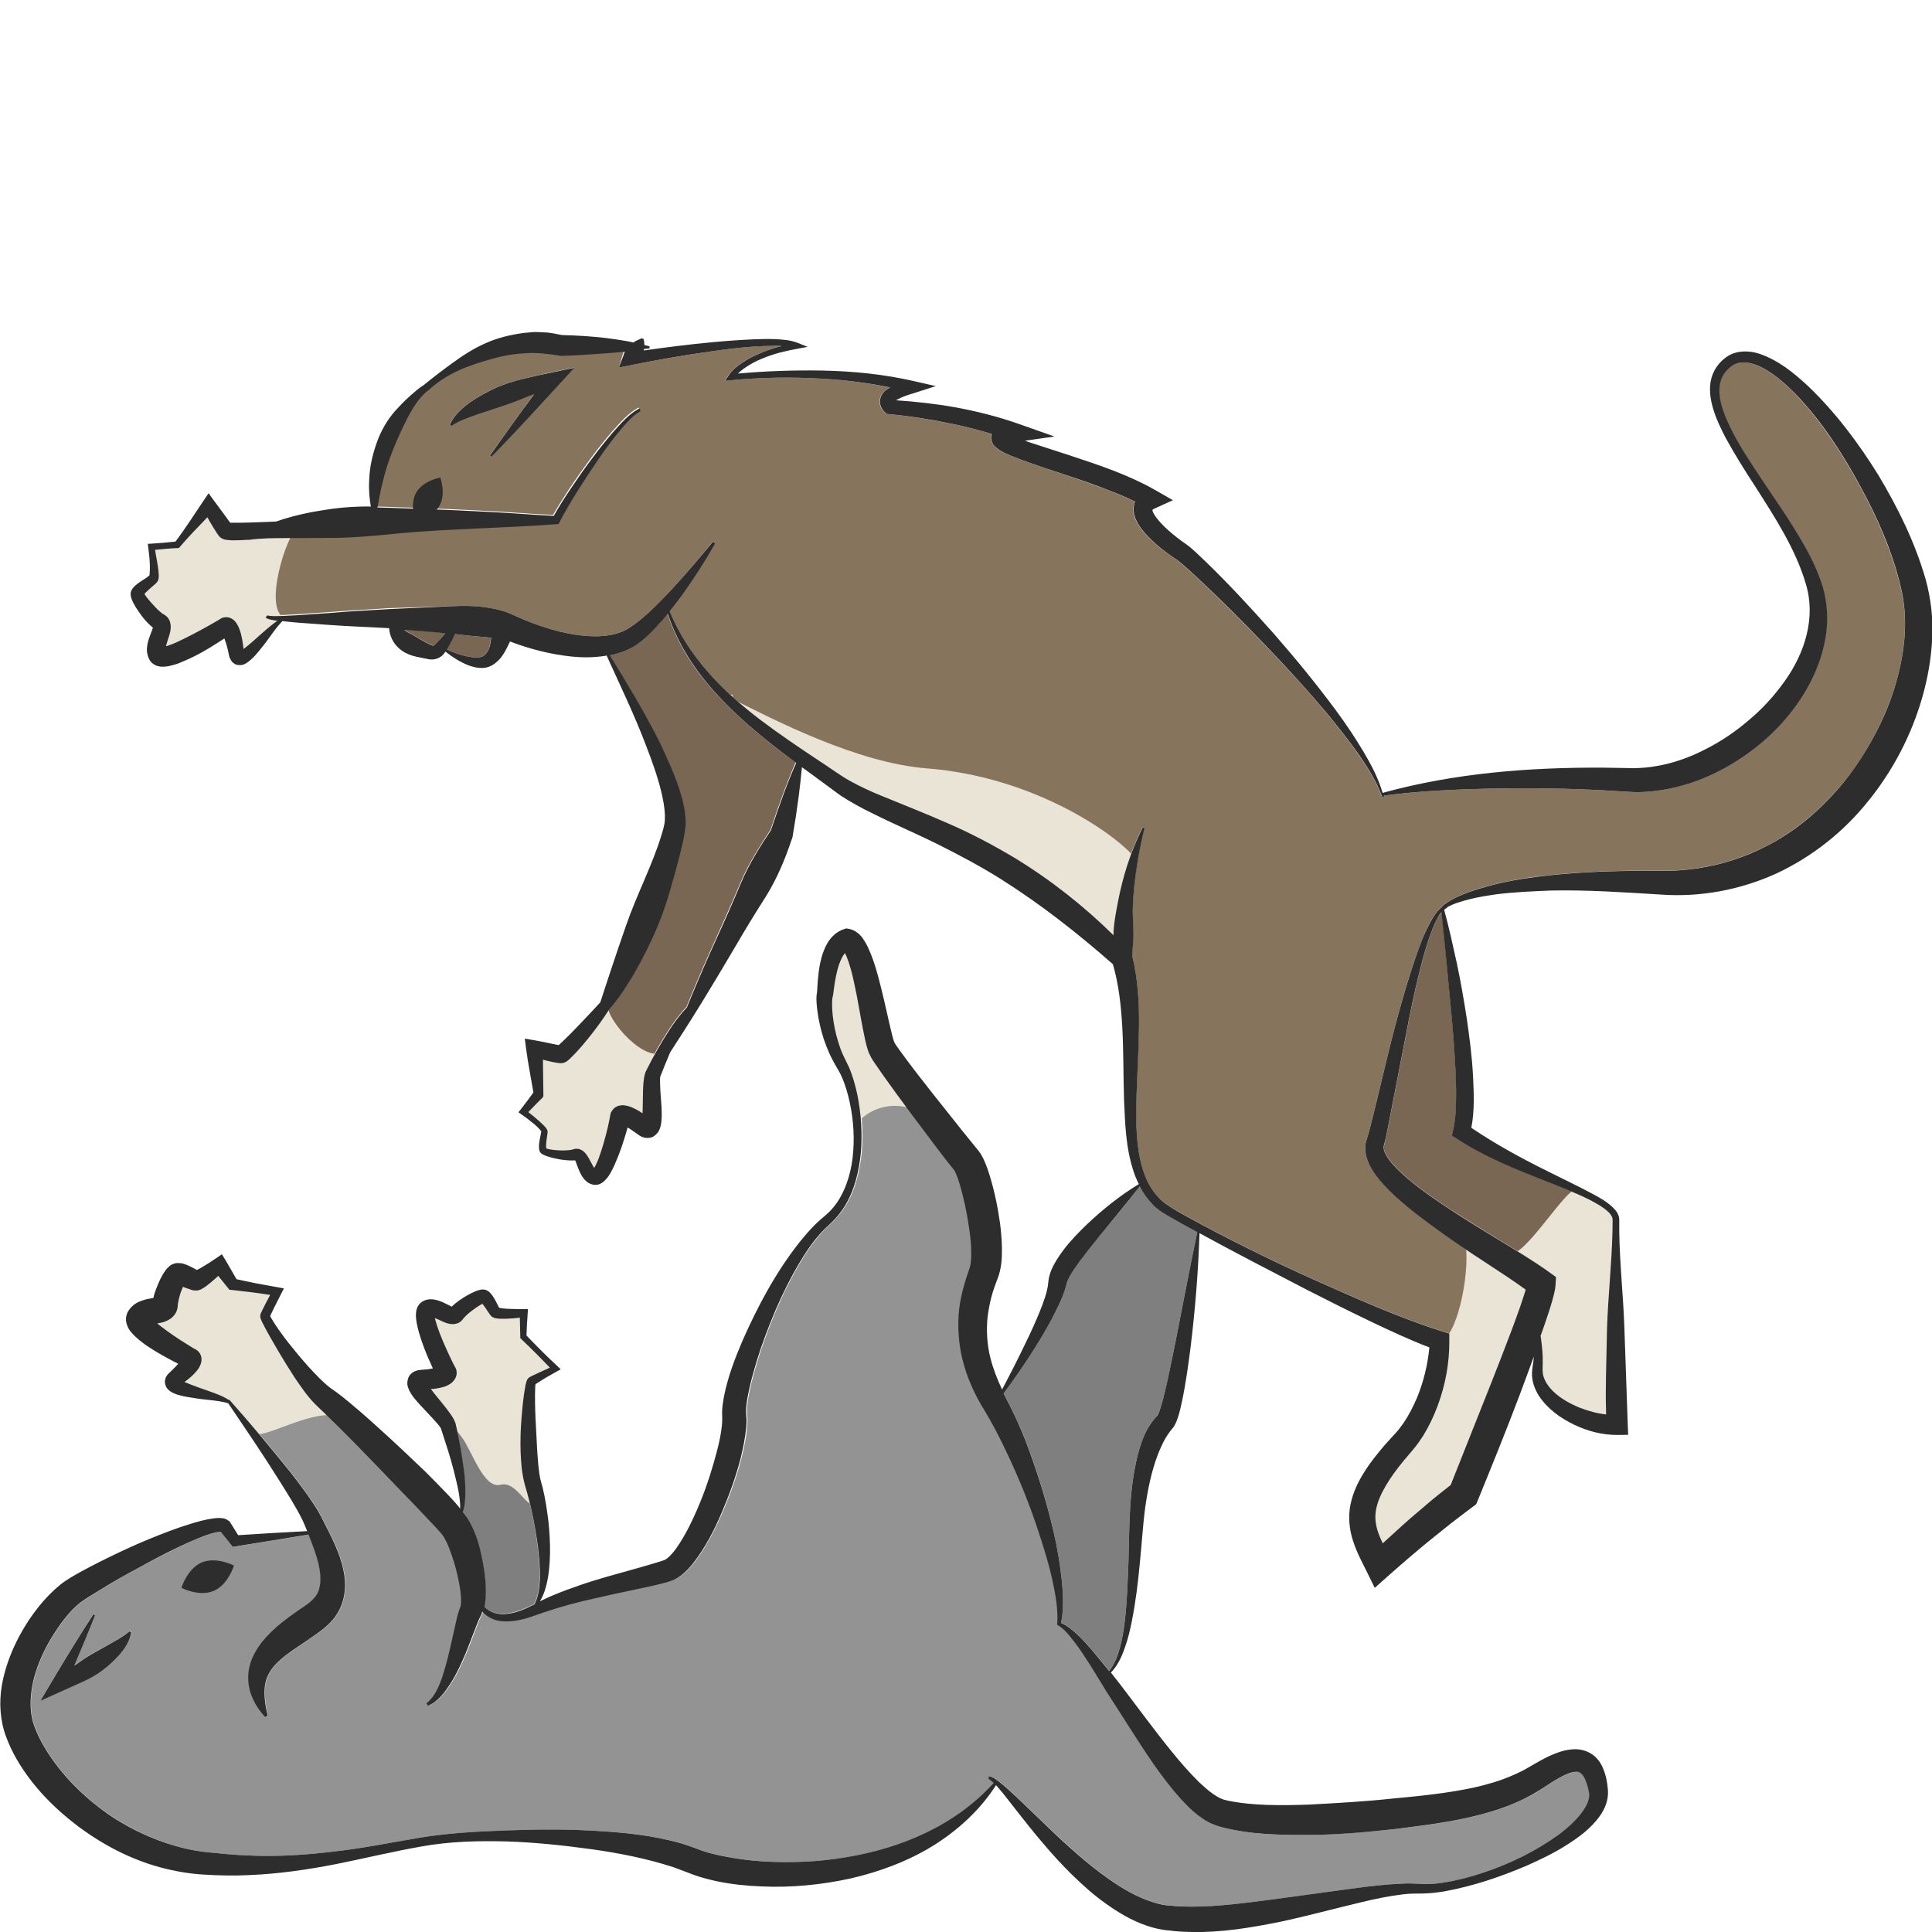 <?xml version="1.0" encoding="utf-8"?>
<!-- Generator: Adobe Illustrator 24.1.2, SVG Export Plug-In . SVG Version: 6.00 Build 0)  -->
<svg version="1.1" id="Layer_1" xmlns="http://www.w3.org/2000/svg" xmlns:xlink="http://www.w3.org/1999/xlink" x="0px" y="0px"
	 viewBox="0 0 128 128" style="enable-background:new 0 0 128 128;" xml:space="preserve">
<style type="text/css">
	.st0{fill:#7A6753;}
	.st1{fill:#825A3D;}
	.st2{fill:#939393;}
	.st3{fill:#7F7F7F;}
	.st4{fill:#87745C;}
	.st5{fill:#EAE4D6;}
	.st6{fill:#2D2D2D;}
</style>
<g>
	<path class="st0" d="M30.14,42.01c-0.05,0.12-0.1,0.23-0.16,0.35c-0.12,0.23-0.24,0.46-0.38,0.68c0.5,0.21,1.01,0.4,1.51,0.48
		c0.29,0.05,0.59,0.06,0.8-0.01c0.11-0.04,0.16-0.08,0.23-0.15c0.08-0.09,0.15-0.18,0.2-0.29c0.11-0.21,0.14-0.47,0.19-0.8
		c0-0.01,0-0.01,0-0.02c-0.21-0.02-0.42-0.04-0.64-0.06C31.33,42.15,30.74,42.08,30.14,42.01z"/>
	<path class="st0" d="M27.17,41.96c0.39,0.19,0.85,0.53,1.4,0.76c0.09,0.04,0.08,0.05,0.13,0.05c0.02,0,0.03,0,0.05-0.01
		c0,0.01,0.09-0.08,0.13-0.12c0.2-0.19,0.4-0.42,0.59-0.64c0.02-0.02,0.03-0.04,0.05-0.06c-0.9-0.1-1.81-0.17-2.73-0.23
		C26.91,41.81,27.03,41.9,27.17,41.96z"/>
	<path class="st1" d="M39.49,77.45C39.49,77.45,39.49,77.45,39.49,77.45c0.02,0.01,0.04,0.01,0.02,0
		C39.5,77.45,39.5,77.45,39.49,77.45z"/>
	<path class="st0" d="M46.45,44.79c-0.97-1.24-1.74-2.64-2.23-4.13c-0.13,0.16-0.26,0.32-0.39,0.47c-0.47,0.53-0.95,1.05-1.57,1.51
		c-0.57,0.42-1.22,0.64-1.87,0.78c1.13,1.83,2.25,3.69,3.24,5.63c0.5,0.99,0.96,2.01,1.32,3.1c0.18,0.54,0.34,1.11,0.42,1.72
		c0.03,0.31,0.06,0.63,0.02,0.98c-0.04,0.32-0.09,0.61-0.15,0.89C45,56.86,44.7,57.93,44.39,59c-0.31,1.07-0.69,2.12-1.16,3.13
		c-0.47,1.01-0.99,2-1.58,2.95c-0.3,0.48-0.62,0.94-0.96,1.39c-0.12,0.15-0.25,0.3-0.37,0.44c-0.33,0.51-0.69,1.01-1.06,1.5
		c-0.45,0.57-0.9,1.12-1.45,1.66c-0.07,0.07-0.14,0.14-0.26,0.23l-0.07,0.04l-0.04,0.02c0,0-0.08,0.04-0.13,0.05
		c-0.05,0.01-0.11,0.02-0.16,0.02c-0.07,0-0.04,0-0.06,0l-0.06-0.01l-0.16-0.02c-0.19-0.03-0.37-0.07-0.54-0.11
		c-0.12-0.03-0.24-0.06-0.37-0.09c0.02,0.75,0.02,1.51,0.03,2.26l0,0.16l-0.08,0.08c-0.32,0.31-0.63,0.63-0.94,0.95
		c0.23,0.18,0.46,0.36,0.68,0.56c0.14,0.12,0.29,0.24,0.42,0.4c0.03,0.04,0.07,0.08,0.1,0.13c0.03,0.04,0.09,0.13,0.08,0.25
		c-0.01,0.11-0.03,0.2-0.04,0.29c-0.02,0.18-0.05,0.36-0.06,0.54c0,0.08,0,0.17,0.01,0.23c0,0.01,0,0.01,0,0.01c0,0,0,0,0.01,0
		c0.26,0.09,0.65,0.12,0.99,0.13c0.17,0,0.35,0,0.51-0.02c0.08-0.01,0.16-0.02,0.23-0.04l0.1-0.03c0.1-0.03,0.23-0.03,0.35,0
		c0.24,0.08,0.35,0.22,0.44,0.32c0.08,0.11,0.14,0.2,0.19,0.29l0.26,0.48c0.03,0.06,0.07,0.11,0.1,0.15
		c0.03-0.06,0.07-0.12,0.1-0.18c0.07-0.14,0.13-0.3,0.2-0.46c0.24-0.65,0.43-1.35,0.6-2.05l0.11-0.52l0.04-0.21
		c-0.01,0.1,0.01-0.17,0.08-0.29c0.04-0.08,0.1-0.16,0.17-0.22c0.06-0.05,0.12-0.09,0.19-0.13c0.13-0.06,0.21-0.07,0.3-0.08
		c0.06,0,0.14,0,0.19,0c0.39,0.05,0.56,0.16,0.77,0.26c0.16,0.09,0.3,0.18,0.45,0.27c0-0.11,0.01-0.23,0.01-0.34l0.02-1.11
		c0.01-0.19,0.01-0.38,0.03-0.59c0.02-0.21,0.04-0.41,0.14-0.7l0.01-0.03l0.01-0.01c0.46-0.93,0.96-1.81,1.52-2.68
		c0.28-0.43,0.58-0.85,0.92-1.25c0.09-0.1,0.18-0.21,0.28-0.31c0.11-0.28,0.23-0.55,0.34-0.83c0.52-1.25,1.06-2.49,1.62-3.72
		c0.56-1.23,1.11-2.47,1.63-3.71c0.52-1.24,1.27-2.39,1.98-3.48c0.28-0.84,0.57-1.68,0.88-2.51c0.24-0.65,0.5-1.3,0.78-1.94
		c-0.98-0.72-1.95-1.46-2.87-2.26C48.63,47.23,47.46,46.08,46.45,44.79z"/>
	<path class="st1" d="M42.5,74.31c0,0,0-0.01,0-0.01C42.49,74.33,42.5,74.33,42.5,74.31z"/>
	<path class="st1" d="M10.97,43.05C10.98,43.06,10.99,43.07,10.97,43.05C10.97,43.04,10.97,43.05,10.97,43.05z"/>
	<path class="st1" d="M15.3,34.73C15.3,34.72,15.3,34.72,15.3,34.73l0.02,0.03C15.32,34.76,15.36,34.81,15.3,34.73z"/>
	<path class="st1" d="M28.25,91.56C28.25,91.56,28.25,91.57,28.25,91.56C28.25,91.54,28.24,91.55,28.25,91.56z"/>
	<path class="st1" d="M15.28,42c0.01-0.01,0.03-0.02,0.02-0.01L15.28,42z"/>
	<path class="st1" d="M32.99,86.61C32.98,86.61,32.98,86.61,32.99,86.61c0,0,0.01,0.01,0.02,0.01C33,86.62,33,86.62,32.99,86.61z"/>
	<path class="st1" d="M9.49,39.42C9.49,39.42,9.49,39.42,9.49,39.42C9.49,39.42,9.48,39.42,9.49,39.42
		C9.47,39.44,9.46,39.48,9.49,39.42z"/>
	<path class="st2" d="M71.9,109.69c-0.26-0.39-0.52-0.77-0.81-1.13c-0.29-0.35-0.59-0.72-0.97-0.93l0-0.01l-0.02,0
		c0.08-1-0.11-2.01-0.32-2.99c-0.22-0.99-0.52-1.96-0.83-2.92c-0.62-1.93-1.38-3.82-2.25-5.63c-0.43-0.91-0.89-1.8-1.4-2.64
		c-0.55-0.9-1.05-1.91-1.36-2.98c-0.32-1.07-0.44-2.22-0.37-3.36c0.04-0.57,0.14-1.13,0.28-1.67c0.07-0.27,0.15-0.54,0.23-0.8
		l0.24-0.72c0.08-0.27,0.1-0.74,0.08-1.2c-0.02-0.46-0.07-0.94-0.14-1.42c-0.14-0.96-0.33-1.93-0.61-2.84
		c-0.07-0.22-0.14-0.44-0.22-0.64c-0.04-0.1-0.08-0.18-0.11-0.24l-0.01-0.03l-0.11-0.14c-0.34-0.41-0.64-0.82-0.96-1.23l-1.85-2.46
		c-0.61-0.83-1.22-1.65-1.82-2.5l-0.45-0.65c-0.15-0.24-0.29-0.39-0.49-0.82c-0.13-0.35-0.18-0.6-0.25-0.87l-0.16-0.78
		c-0.2-1.02-0.35-2.02-0.57-2.99c-0.11-0.48-0.23-0.96-0.37-1.4c-0.07-0.21-0.16-0.42-0.24-0.58c-0.02,0.02-0.04,0.04-0.06,0.07
		c-0.12,0.17-0.24,0.4-0.32,0.65c-0.18,0.51-0.28,1.09-0.36,1.7l-0.03,0.24l-0.02,0.14l-0.03,0.11c-0.01,0.07-0.03,0.22-0.03,0.36
		c0,0.28,0.01,0.57,0.04,0.86c0.07,0.58,0.18,1.16,0.36,1.73c0.09,0.28,0.19,0.56,0.3,0.83c0.11,0.28,0.25,0.5,0.4,0.83
		c0.27,0.61,0.43,1.23,0.57,1.85c0.25,1.25,0.34,2.52,0.24,3.79c-0.12,1.26-0.41,2.54-1.11,3.66c-0.18,0.27-0.37,0.54-0.6,0.78
		c-0.22,0.25-0.48,0.46-0.68,0.66c-0.41,0.42-0.79,0.89-1.13,1.38c-1.34,2.01-2.33,4.27-3.12,6.56c-0.38,1.14-0.72,2.32-0.91,3.44
		c-0.04,0.27-0.07,0.55-0.06,0.78l0.01,0.16l0.02,0.3c0,0.19-0.01,0.37-0.02,0.54c-0.06,0.69-0.19,1.33-0.35,1.96
		c-0.31,1.25-0.75,2.45-1.25,3.63c-0.51,1.17-1.07,2.32-1.91,3.4c-0.22,0.27-0.45,0.53-0.76,0.78c-0.15,0.12-0.33,0.24-0.55,0.34
		c-0.26,0.11-0.38,0.13-0.55,0.18c-0.62,0.17-1.23,0.29-1.83,0.42c-1.21,0.25-2.4,0.5-3.58,0.79c-1.19,0.29-2.32,0.63-3.49,1.06
		c-0.61,0.2-1.26,0.34-1.93,0.28c-0.48-0.04-0.97-0.27-1.29-0.64c-0.01,0.04-0.02,0.07-0.03,0.12c-0.02,0.06-0.06,0.14-0.09,0.21
		l-0.04,0.07c-0.06,0.12-0.12,0.27-0.18,0.42c-0.25,0.62-0.49,1.3-0.76,1.95c-0.28,0.66-0.57,1.32-0.96,1.93
		c-0.39,0.6-0.83,1.26-1.55,1.54l-0.08-0.17c0.52-0.4,0.79-1.05,1.02-1.67c0.21-0.64,0.39-1.3,0.54-1.97l0.46-2.05
		c0.04-0.18,0.09-0.36,0.17-0.56l0.07-0.17c0-0.01,0-0.01,0-0.03c0.01-0.03,0.01-0.08,0.02-0.14c0.02-0.23,0-0.55-0.04-0.86
		c-0.08-0.62-0.22-1.27-0.42-1.89c-0.19-0.61-0.42-1.24-0.69-1.69c-0.11-0.18-0.31-0.39-0.54-0.64l-0.7-0.74
		c-0.47-0.5-0.95-0.99-1.43-1.49c-1.91-2-3.82-4.01-5.83-5.9c-0.57-0.58-0.95-1.16-1.36-1.76c-0.39-0.59-0.76-1.2-1.12-1.81
		c-0.36-0.61-0.71-1.21-1.04-1.87c-0.04-0.1-0.08-0.15-0.12-0.32c-0.01-0.02-0.01-0.12,0-0.17c0.01-0.06,0.01-0.04,0.02-0.07
		l0.03-0.07l0.06-0.13l0.24-0.48l0.3-0.57c-0.85-0.13-1.71-0.24-2.57-0.33l-0.13-0.01L15.1,85.3l-0.62-0.77
		c-0.17,0.15-0.33,0.3-0.51,0.45c-0.16,0.13-0.31,0.25-0.54,0.39c-0.06,0.03-0.13,0.07-0.25,0.11c-0.04,0.01-0.06,0.02-0.12,0.02
		c-0.05,0.01-0.1,0.01-0.22-0.01c-0.13-0.03-0.11-0.03-0.13-0.03l-0.05-0.02l-0.3-0.1c-0.08-0.03-0.15-0.06-0.22-0.08
		c-0.08,0.18-0.16,0.41-0.22,0.61c-0.05,0.16-0.08,0.32-0.1,0.45c-0.01,0.06-0.02,0.12-0.02,0.13c0,0.12-0.03,0.37-0.14,0.54
		c-0.1,0.18-0.24,0.31-0.36,0.39c-0.45,0.27-0.65,0.25-0.86,0.3c0.07,0.06,0.14,0.11,0.21,0.17c0.55,0.43,1.17,0.85,1.79,1.23
		l0.42,0.26l-0.01,0c0,0-0.01,0,0,0l0.05,0.02c0.07,0.03,0.14,0.07,0.2,0.12c0.07,0.06,0.13,0.14,0.18,0.22
		c0.04,0.07,0.06,0.15,0.08,0.22c0.04,0.27-0.02,0.4-0.06,0.5c-0.08,0.2-0.16,0.29-0.24,0.4c-0.27,0.32-0.54,0.54-0.82,0.74
		c0.28,0.12,0.59,0.24,0.9,0.35c0.35,0.12,0.71,0.24,1.07,0.38c0.33,0.13,0.66,0.25,0.97,0.46l0.02-0.02
		c0.02,0.02,0.04,0.04,0.06,0.06c0.01,0,0.01,0.01,0.02,0.01l0,0.01c1.38,1.54,2.7,3.12,3.99,4.74c0.65,0.84,1.28,1.66,1.86,2.62
		l0.21,0.39l0.17,0.34l0.36,0.71c0.24,0.48,0.47,0.98,0.66,1.53c0.18,0.54,0.34,1.13,0.35,1.79c0.02,0.65-0.14,1.38-0.52,1.98
		c-0.36,0.61-0.96,1.06-1.35,1.33c-0.43,0.31-0.86,0.59-1.27,0.87c-0.82,0.55-1.55,1.09-1.92,1.8c-0.39,0.7-0.31,1.72-0.06,2.76
		l-0.17,0.09c-0.38-0.4-0.69-0.87-0.91-1.42c-0.21-0.55-0.29-1.21-0.15-1.85c0.13-0.65,0.48-1.22,0.84-1.7
		c0.39-0.47,0.81-0.86,1.23-1.22c0.43-0.35,0.86-0.66,1.28-0.95c0.47-0.31,0.73-0.49,0.96-0.76c0.46-0.49,0.5-1.36,0.27-2.29
		c-0.11-0.46-0.28-0.93-0.46-1.41l-0.19-0.49c-1.61,0.28-3.22,0.52-4.82,0.78l-0.19,0.03l-0.15-0.18l-0.66-0.82
		c-0.02,0-0.04,0-0.07,0c-0.08,0.01-0.18,0.02-0.28,0.05c-0.2,0.05-0.42,0.11-0.63,0.19c-0.43,0.15-0.86,0.34-1.28,0.53
		c-0.85,0.39-1.69,0.82-2.53,1.27c-0.84,0.44-1.67,0.9-2.48,1.38l-1.2,0.73c-0.39,0.25-0.8,0.5-1.06,0.74
		c-0.6,0.54-1.15,1.28-1.61,2.03c-0.47,0.75-0.85,1.56-1.11,2.38c-0.26,0.82-0.38,1.66-0.33,2.45c0.03,0.4,0.1,0.76,0.24,1.14
		c0.14,0.39,0.32,0.77,0.53,1.15c0.85,1.51,2.08,2.9,3.49,4.02c1.41,1.13,3.03,2.01,4.74,2.58c0.86,0.28,1.74,0.49,2.64,0.59
		c0.93,0.1,1.86,0.19,2.79,0.22c1.87,0.09,3.76-0.03,5.64-0.26c1.89-0.22,3.76-0.59,5.66-0.91c1.91-0.32,3.84-0.42,5.76-0.49
		c1.92-0.07,3.85-0.08,5.79,0.02c1.93,0.11,3.88,0.28,5.82,0.84c0.48,0.14,1.01,0.36,1.37,0.48c0.41,0.14,0.84,0.25,1.28,0.34
		c0.88,0.18,1.79,0.31,2.71,0.37c1.84,0.11,3.7,0.04,5.53-0.27c3.63-0.59,7.22-2.08,9.8-4.92c-0.11-0.11-0.23-0.22-0.34-0.26
		l0.02-0.19c0.31,0.05,0.48,0.22,0.68,0.36c0.19,0.15,0.38,0.3,0.55,0.46c0.35,0.32,0.7,0.64,1.04,0.97l2.03,1.95
		c1.36,1.27,2.75,2.51,4.26,3.48c0.75,0.48,1.54,0.88,2.33,1.13c0.41,0.12,0.76,0.2,1.22,0.23c0.43,0.05,0.87,0.06,1.32,0.06
		c1.78,0,3.62-0.25,5.46-0.49l5.58-0.76c0.94-0.12,1.88-0.23,2.85-0.27c0.47-0.03,1.01,0,1.44,0.02c0.44,0.02,0.9-0.02,1.35-0.09
		c0.91-0.14,1.81-0.37,2.68-0.67c0.88-0.29,1.74-0.65,2.57-1.06c0.83-0.4,1.63-0.88,2.36-1.42c0.72-0.54,1.42-1.16,1.81-1.86
		c0.2-0.35,0.28-0.69,0.23-0.97c-0.07-0.39-0.2-0.82-0.37-1.08c-0.09-0.13-0.18-0.2-0.25-0.24c-0.07-0.04-0.16-0.05-0.29-0.04
		c-0.26,0.02-0.64,0.17-1,0.37c-0.37,0.2-0.75,0.44-1.13,0.7c-0.42,0.27-0.86,0.53-1.32,0.75c-0.91,0.44-1.86,0.76-2.81,1.01
		c-1.9,0.5-3.8,0.73-5.67,0.96c-1.89,0.19-3.78,0.37-5.69,0.39c-1.92,0-3.83,0.01-5.85-0.53c-0.22-0.05-0.57-0.17-0.83-0.32
		c-0.27-0.14-0.49-0.3-0.71-0.47c-0.43-0.33-0.78-0.7-1.12-1.07c-0.67-0.74-1.24-1.52-1.8-2.3c-1.09-1.58-2.06-3.2-3.04-4.81
		C72.89,111.28,72.42,110.46,71.9,109.69z M7.95,109.58c-0.35,0.4-0.74,0.76-1.15,1.07c-0.41,0.31-0.87,0.56-1.33,0.77l-1.4,0.63
		l-1.4,0.63l0.76-1.28c0.89-1.5,1.8-2.99,2.76-4.46L6.3,107c-0.44,1.13-0.91,2.24-1.38,3.35c0.38-0.28,0.77-0.55,1.18-0.78
		l1.26-0.71c0.42-0.24,0.83-0.46,1.22-0.8l0.12,0.05C8.63,108.69,8.29,109.18,7.95,109.58z"/>
	<path class="st3" d="M30.81,98.88c-0.01,0.42-0.02,0.86-0.17,1.27c0.16,0.19,0.32,0.4,0.46,0.66c0.41,0.77,0.61,1.48,0.78,2.21
		c0.16,0.73,0.27,1.46,0.29,2.24c0,0.37-0.01,0.74-0.09,1.17c0.31,0.34,0.78,0.5,1.24,0.49c0.56-0.01,1.13-0.21,1.66-0.45
		c0.13-0.06,0.27-0.13,0.41-0.2c0.27-0.52,0.34-1.13,0.36-1.73c0.01-0.69-0.05-1.39-0.13-2.08c-0.18-1.38-0.45-2.77-0.86-4.08
		c-0.23-0.8-0.26-1.51-0.29-2.25c-0.02-0.73,0-1.45,0.06-2.17c0.06-0.72,0.13-1.43,0.26-2.17c0.02-0.1,0.04-0.18,0.08-0.31
		c0.02-0.04,0.01-0.06,0.09-0.17c0.09-0.09,0.07-0.05,0.09-0.08l0.04-0.02l0.13-0.07l0.49-0.23l0.7-0.32
		c-0.62-0.65-1.25-1.28-1.9-1.9l-0.06-0.06l0-0.09c0-0.42-0.01-0.84-0.03-1.26c-0.28,0.03-0.56,0.06-0.85,0.07
		c-0.19,0.01-0.38,0.01-0.6-0.01c-0.06-0.01-0.11-0.01-0.19-0.03c-0.03-0.01-0.08-0.02-0.13-0.05c-0.04-0.02-0.06-0.03-0.1-0.06
		c-0.05-0.04-0.09-0.1-0.09-0.1c-0.08-0.1-0.12-0.18-0.18-0.26c-0.1-0.16-0.2-0.3-0.3-0.43c-0.01-0.02-0.03-0.03-0.04-0.05
		c-0.08,0.04-0.2,0.1-0.29,0.17c-0.14,0.09-0.28,0.19-0.41,0.29c-0.13,0.11-0.26,0.21-0.38,0.32c-0.06,0.05-0.11,0.11-0.15,0.16
		l-0.06,0.07c-0.07,0.1-0.2,0.21-0.33,0.27c-0.29,0.11-0.49,0.06-0.63,0.03c-0.14-0.04-0.25-0.08-0.35-0.12
		c-0.19-0.08-0.35-0.16-0.49-0.22c-0.02-0.01-0.04-0.01-0.06-0.02c0.01,0.03,0.01,0.05,0.02,0.08c0.03,0.15,0.08,0.31,0.14,0.47
		c0.22,0.65,0.53,1.31,0.82,1.97l0.23,0.48l0.1,0.18c-0.05-0.08,0.1,0.14,0.12,0.28c0.02,0.09,0.02,0.19,0.01,0.28
		c-0.01,0.08-0.03,0.15-0.07,0.22c-0.12,0.24-0.24,0.31-0.33,0.38c-0.33,0.21-0.53,0.23-0.76,0.29c-0.19,0.04-0.37,0.06-0.54,0.07
		c0.07,0.1,0.15,0.2,0.22,0.29l0.7,0.86c0.12,0.15,0.24,0.3,0.35,0.47c0.12,0.17,0.23,0.33,0.35,0.62l0.01,0.02l0,0.01
		c0.25,1.01,0.41,2.01,0.54,3.04C30.78,97.84,30.82,98.36,30.81,98.88z"/>
	<path class="st3" d="M77.31,80.5c-0.35-0.21-0.7-0.46-0.99-0.76c-0.34-0.34-0.6-0.73-0.81-1.15c-0.87,1.15-1.79,2.23-2.68,3.31
		c-0.46,0.55-0.89,1.11-1.3,1.66c-0.4,0.57-0.81,1.09-0.9,1.62c-0.23,0.84-0.57,1.47-0.92,2.14c-0.35,0.65-0.72,1.29-1.11,1.91
		c-0.66,1.06-1.37,2.08-2.11,3.08c0.06,0.11,0.11,0.22,0.17,0.33c0.5,0.94,0.93,1.9,1.31,2.87c0.75,1.95,1.36,3.93,1.83,5.95
		c0.24,1.01,0.41,2.04,0.53,3.07c0.1,0.98,0.17,1.99-0.03,2.98c0.42,0.18,0.76,0.48,1.08,0.77c0.35,0.33,0.67,0.69,0.98,1.05
		c0.39,0.45,0.76,0.91,1.12,1.37c0.36-0.45,0.57-1,0.72-1.56c0.16-0.6,0.25-1.21,0.33-1.83c0.14-1.24,0.18-2.49,0.23-3.74
		c0.08-2.49,0-5.06,0.74-7.63c0.21-0.64,0.46-1.28,0.92-1.87c0.06-0.07,0.12-0.15,0.19-0.22l0.08-0.08c0.03-0.04,0.09-0.18,0.13-0.3
		c0.09-0.26,0.17-0.55,0.25-0.84c0.31-1.18,0.54-2.41,0.79-3.64c0.48-2.45,0.95-4.91,1.46-7.37c-0.33-0.18-0.66-0.36-0.99-0.54
		L77.31,80.5z"/>
	<path class="st4" d="M123.22,32.2c-1.15-2.12-2.49-4.18-4.13-5.94c-0.82-0.86-1.74-1.68-2.78-2.09c-0.51-0.2-1.06-0.24-1.49,0.01
		c-0.43,0.25-0.79,0.72-0.88,1.24c-0.11,0.53-0.01,1.11,0.17,1.67c0.18,0.56,0.43,1.11,0.72,1.65c0.56,1.08,1.26,2.09,1.94,3.12
		c0.68,1.03,1.4,2.04,2.05,3.1c0.66,1.06,1.3,2.15,1.74,3.38c0.46,1.22,0.59,2.63,0.36,3.94c-0.22,1.32-0.74,2.56-1.42,3.68
		c-1.38,2.24-3.41,4.01-5.73,5.18c-1.17,0.58-2.42,1.01-3.73,1.21c-0.65,0.1-1.32,0.16-1.99,0.12l-1.84-0.11
		c-2.43-0.13-4.87-0.16-7.32-0.12c-1.22,0.03-2.44,0.07-3.67,0.14c-1.19,0.07-2.37,0.19-3.56,0.33c0.01,0.03,0.02,0.05,0.02,0.08
		l-0.12,0.03c-0.35-1.02-0.94-1.93-1.55-2.82c-0.61-0.89-1.29-1.73-1.97-2.56c-1.37-1.67-2.84-3.26-4.34-4.81
		c-1.49-1.56-3.03-3.08-4.6-4.55c-0.38-0.35-0.82-0.75-1.16-1c-0.45-0.3-0.93-0.65-1.36-1.02c-0.43-0.39-0.85-0.79-1.21-1.37
		c-0.16-0.29-0.37-0.67-0.26-1.24c0.02-0.08,0.04-0.15,0.07-0.22c-0.6-0.28-1.22-0.55-1.85-0.79c-0.91-0.35-1.85-0.67-2.79-0.99
		c-0.94-0.31-1.89-0.62-2.85-0.97c-0.49-0.19-0.94-0.34-1.49-0.66c-0.07-0.04-0.15-0.1-0.24-0.18c-0.08-0.1-0.23-0.18-0.31-0.55
		c-0.02-0.11,0-0.23,0.04-0.34c-0.87-0.27-1.75-0.49-2.64-0.67c-1.37-0.28-2.77-0.51-4.15-0.64l-0.18-0.02l-0.1-0.09
		c-0.17-0.16-0.26-0.29-0.32-0.52c-0.06-0.23,0-0.49,0.1-0.66c0.18-0.26,0.38-0.39,0.56-0.48c-1.48-0.31-2.99-0.49-4.51-0.58
		c-2-0.12-4.02-0.09-6.01,0.1l-0.43,0.04l0.23-0.34c0.28-0.4,0.61-0.65,0.96-0.89c0.35-0.24,0.73-0.43,1.12-0.59
		c0.39-0.17,0.78-0.3,1.18-0.42c0.09-0.02,0.18-0.04,0.27-0.06c-0.14-0.01-0.28-0.01-0.41-0.02c-0.46-0.01-0.93,0.01-1.4,0.05
		c-0.93,0.06-1.87,0.18-2.8,0.31c-1.86,0.27-3.72,0.6-5.56,0.96L41,24.35l0.26-0.87c0.02-0.08,0.06-0.16,0.09-0.24
		c-0.42,0.04-0.84,0.08-1.26,0.11c-0.98,0.07-1.95,0.13-2.93,0.17l-0.03,0l-0.12-0.02c-0.73-0.1-1.47-0.21-2.22-0.16
		c-0.75,0.04-1.51,0.16-2.25,0.38c-0.75,0.21-1.51,0.44-2.24,0.78c-0.72,0.34-1.42,0.78-1.99,1.32l-0.07,0.04
		c-0.08,0.05-0.26,0.23-0.37,0.36c-0.13,0.14-0.25,0.3-0.36,0.46c-0.23,0.31-0.41,0.66-0.59,1c-0.35,0.69-0.65,1.38-0.94,2.08
		c-0.28,0.7-0.52,1.43-0.69,2.18c-0.14,0.53-0.23,1.07-0.33,1.62c0.52,0.01,1.04,0.03,1.55,0.05c1.72,0.06,3.44,0.12,5.15,0.21
		c1.66,0.07,3.34,0.22,4.98,0.3c0.36-0.63,0.75-1.23,1.14-1.83c0.43-0.64,0.88-1.28,1.34-1.9c0.46-0.62,0.94-1.23,1.45-1.82
		c0.52-0.57,1.02-1.18,1.74-1.57l0.08,0.17c-0.63,0.37-1.12,1-1.6,1.58c-0.48,0.6-0.93,1.22-1.36,1.86
		c-0.43,0.63-0.85,1.28-1.26,1.93c-0.4,0.65-0.8,1.31-1.14,1.98l-0.07,0.14l-0.16,0.01c-1.74,0.13-3.43,0.2-5.14,0.28
		c-1.71,0.08-3.41,0.17-5.11,0.31c-1.7,0.17-3.38,0.34-5.07,0.32c-0.84,0.01-1.68,0.01-2.53,0.01c-0.84,0.01-1.67,0.01-2.53,0.12
		l0-0.01c-0.37,0.03-0.74,0.04-1.14,0.04c-0.1,0-0.23-0.01-0.39-0.04c-0.11-0.02-0.23-0.08-0.32-0.14c-0.12-0.09-0.1-0.09-0.13-0.13
		l-0.11-0.15c-0.12-0.18-0.22-0.35-0.33-0.53c-0.11-0.18-0.21-0.36-0.31-0.54c-0.62,0.65-1.25,1.29-1.83,1.97l-0.06,0.07l-0.08,0
		c-0.5,0.03-1,0.07-1.5,0.12c0.06,0.34,0.12,0.68,0.18,1.02c0.03,0.21,0.06,0.42,0.07,0.66c0,0.06,0,0.12-0.01,0.2
		c-0.01,0.04-0.01,0.08-0.03,0.13c-0.02,0.07-0.11,0.18-0.13,0.19c-0.1,0.09-0.17,0.15-0.25,0.22c-0.16,0.13-0.31,0.27-0.44,0.4
		c-0.03,0.04-0.07,0.07-0.09,0.1c0.06,0.09,0.16,0.24,0.26,0.36c0.12,0.15,0.25,0.29,0.38,0.43c0.13,0.14,0.27,0.27,0.4,0.39
		c0.07,0.06,0.13,0.11,0.19,0.15l0.09,0.05c0.12,0.08,0.24,0.18,0.31,0.32c0.09,0.15,0.09,0.26,0.11,0.39c0,0.09,0,0.21-0.01,0.28
		c-0.02,0.16-0.06,0.28-0.09,0.39c-0.07,0.22-0.13,0.41-0.18,0.58c-0.01,0.05-0.02,0.09-0.03,0.13c0.05-0.01,0.1-0.03,0.15-0.05
		c0.16-0.06,0.34-0.13,0.51-0.2c0.7-0.32,1.42-0.7,2.12-1.09l0.52-0.3l0.21-0.12l-0.01,0.01l0.07-0.05c0.06-0.04,0.12-0.07,0.2-0.1
		c0.08-0.02,0.17-0.04,0.25-0.03c0.07,0.01,0.14,0.02,0.21,0.04c0.23,0.09,0.31,0.2,0.38,0.28c0.23,0.32,0.27,0.53,0.35,0.77
		c0.06,0.23,0.11,0.45,0.13,0.67l0.04,0.33l0,0.02c0.21-0.14,0.44-0.35,0.66-0.54c0.31-0.27,0.61-0.55,0.93-0.82
		c0.21-0.17,0.42-0.36,0.66-0.51c-0.08-0.01-0.16-0.02-0.25-0.04c-0.18-0.04-0.33-0.05-0.54-0.17l0.12-0.15
		c0.25,0.07,0.64,0.05,0.96,0.04l1.02-0.05l2.05-0.14c1.37-0.11,2.74-0.18,4.11-0.27L30,40.16c0.7-0.02,1.4-0.02,2.12,0.07
		c0.36,0.05,0.72,0.11,1.1,0.22c0.35,0.08,0.87,0.33,1.11,0.44c1.2,0.52,2.45,0.95,3.72,1.15c1.25,0.19,2.57,0.2,3.56-0.39
		c1.05-0.65,2.02-1.67,2.94-2.65c0.92-1,1.81-2.05,2.67-3.12l0.16,0.11c-0.68,1.2-1.43,2.37-2.25,3.5c-0.25,0.34-0.5,0.67-0.77,1
		c1.2,2.97,3.49,5.28,5.99,7.18c1.27,0.96,2.59,1.85,3.93,2.74c0.67,0.43,1.35,0.95,1.99,1.3c0.67,0.37,1.37,0.7,2.11,1
		c1.46,0.6,2.97,1.19,4.46,1.85c1.49,0.66,2.94,1.43,4.36,2.26c2.38,1.45,4.58,3.18,6.56,5.13c0-0.71,0.14-1.42,0.28-2.12
		c0.33-1.76,0.86-3.46,1.66-5.03l0.12,0.05c-0.21,0.84-0.39,1.69-0.51,2.55c-0.14,0.85-0.22,1.7-0.26,2.55
		c-0.05,0.85,0.08,1.7,0.01,2.53c-0.02,0.27-0.04,0.54-0.06,0.81l0,0.01c0.41,1.62,0.47,3.25,0.45,4.83
		c-0.02,1.59-0.13,3.15-0.17,4.71c-0.04,1.55-0.01,3.11,0.4,4.56c0.22,0.71,0.55,1.39,1.06,1.91c0.24,0.27,0.54,0.48,0.85,0.68
		c0.34,0.2,0.67,0.39,1.01,0.58c2.72,1.5,5.52,2.88,8.36,4.16c2.83,1.26,5.72,2.56,8.6,3.47l0.46,0.14l0,0.5
		c0.01,1.46-0.26,2.91-0.77,4.28c-0.26,0.69-0.57,1.35-0.96,1.99c-0.2,0.32-0.41,0.63-0.68,0.93l-0.65,0.77
		c-0.41,0.51-0.81,1.03-1.12,1.57c-0.32,0.53-0.58,1.08-0.67,1.61c-0.1,0.53-0.04,1.02,0.15,1.57c0.08,0.22,0.18,0.45,0.29,0.68
		c0.62-0.56,1.23-1.13,1.86-1.68l1.41-1.2c0.4-0.33,0.8-0.66,1.23-0.98l2.65-6.67c0.46-1.15,0.91-2.31,1.34-3.46
		c0.22-0.58,0.43-1.15,0.63-1.73l0.28-0.85c0.03-0.08,0.05-0.16,0.07-0.24c-0.84-0.61-1.77-1.21-2.68-1.81
		c-1.09-0.71-2.19-1.45-3.26-2.22c-1.07-0.78-2.14-1.58-3.12-2.55c-0.48-0.5-0.96-1.02-1.32-1.74c-0.17-0.36-0.32-0.81-0.23-1.33
		c0.06-0.3,0.11-0.37,0.15-0.54l0.13-0.46c0.65-2.51,1.2-5.09,1.9-7.62c0.35-1.27,0.72-2.53,1.15-3.78
		c0.22-0.62,0.45-1.24,0.73-1.84c0.14-0.3,0.3-0.6,0.49-0.88c0.14-0.2,0.29-0.42,0.51-0.57l-0.02-0.02c0.5-0.44,1.08-0.69,1.66-0.92
		c0.59-0.23,1.19-0.39,1.8-0.55c1.21-0.31,2.45-0.49,3.69-0.62c2.47-0.26,4.98-0.32,7.43-0.29c2.35,0.01,4.66-0.5,6.73-1.54
		c2.08-1.01,3.87-2.56,5.35-4.36c0.74-0.9,1.38-1.88,1.93-2.92c0.56-1.03,1.04-2.11,1.39-3.22c0.7-2.24,0.99-4.58,0.41-6.82
		C125.36,36.56,124.37,34.31,123.22,32.2z M37.07,25.44c-1.48,1.63-2.98,3.24-4.52,4.83l-0.1-0.08c0.96-1.37,1.94-2.72,2.93-4.07
		c-0.11,0.04-0.21,0.07-0.32,0.12c-0.58,0.24-1.15,0.47-1.74,0.66l-1.75,0.58c-0.58,0.21-1.14,0.4-1.68,0.75l-0.1-0.08
		c0.27-0.64,0.82-1.12,1.35-1.5c0.54-0.38,1.12-0.7,1.71-0.96c0.59-0.26,1.21-0.45,1.84-0.6c0.63-0.15,1.25-0.29,1.88-0.43
		l1.47-0.31L37.07,25.44z"/>
	<path class="st0" d="M95.25,60.81c-0.15,0.28-0.28,0.58-0.39,0.88c-0.23,0.6-0.42,1.22-0.59,1.85c-0.34,1.25-0.62,2.53-0.88,3.81
		l-1.5,7.72l-0.11,0.49c-0.03,0.15-0.1,0.39-0.1,0.41c-0.01,0.14,0.04,0.34,0.17,0.56c0.25,0.45,0.69,0.89,1.14,1.3
		c0.92,0.82,1.98,1.56,3.05,2.26c1.08,0.7,2.18,1.38,3.29,2.06c1.12,0.69,2.23,1.33,3.37,2.16l0.4,0.29l-0.03,0.49
		c-0.02,0.32-0.07,0.48-0.11,0.66c-0.04,0.17-0.09,0.33-0.13,0.49c-0.09,0.32-0.19,0.62-0.29,0.92c-0.15,0.45-0.3,0.89-0.46,1.33
		c0.05,0.35,0.1,0.7,0.12,1.05c0.01,0.24,0.02,0.47,0.02,0.71c0,0.23-0.02,0.49,0,0.66c0.04,0.37,0.22,0.71,0.46,1.01
		c0.5,0.6,1.25,1.04,2.03,1.35c0.55,0.21,1.14,0.37,1.71,0.43c-0.01-0.3-0.01-0.58-0.02-0.89c-0.01-0.54,0.01-1.07,0.01-1.61
		l0.07-3.2c0.06-2.13,0.3-4.27,0.36-6.4l0.01-0.8c0.01-0.18-0.13-0.38-0.31-0.54c-0.36-0.33-0.83-0.59-1.29-0.82
		c-0.94-0.46-1.93-0.84-2.92-1.23c-1.97-0.79-3.98-1.58-5.81-2.78l-0.32-0.21l0.09-0.4c0.12-0.51,0.17-1.11,0.18-1.71
		c0.02-0.6,0.01-1.21-0.01-1.82c-0.06-1.22-0.14-2.45-0.25-3.68l-0.35-3.7l-0.34-3.5C95.42,60.54,95.33,60.68,95.25,60.81z"/>
	<path class="st1" d="M17.87,87.25C17.87,87.25,17.87,87.25,17.87,87.25L17.87,87.25C17.87,87.25,17.85,87.29,17.87,87.25z"/>
	<path class="st1" d="M11.86,85.18C11.86,85.18,11.86,85.18,11.86,85.18c-0.05-0.01-0.1-0.01-0.04,0L11.86,85.18z"/>
	<path class="st1" d="M12.91,84.2c-0.03,0.01-0.03,0.01-0.05,0.01c-0.03,0.01-0.01,0.01,0.01,0.01C12.89,84.21,12.9,84.2,12.91,84.2
		z"/>
	<path class="st1" d="M11.9,91.39c0,0-0.01-0.01-0.01-0.01C11.85,91.33,11.87,91.36,11.9,91.39z"/>
	<path class="st5" d="M29.21,91.1c-0.73,0.37-2.01,0.32-1,1.42s1.78,1.88,2.42,2.75c0.64,0.87,1.42,3.38,2.52,3.1
		s1.69,1.61,2.37,1.29c-0.05-1.56-0.73-8.1-0.32-8.23c0.62-0.09,1.52-0.77,1.52-0.77l-2.06-2.17l-0.11-1.54c0,0-1.59,0.02-1.65,0
		c-0.06-0.02-0.99-1.07-0.99-1.07s-2.02,1.15-2.08,1.17s-1.18-0.28-1.29-0.26S29.21,91.1,29.21,91.1z"/>
	<path class="st5" d="M12.62,90.34c-0.8,0.74-1.6,1.14-1,1.54c0.6,0.4,1.6,0.74,2.4,0.8s0.67-0.2,1.43,0.59s0.98,1.36,1.55,1.7
		c0.57,0.33,3.95-1.75,5.5-1.08c-1.83-1.36-4.92-6.24-4.84-6.73c0.34-0.44,0.69-1.49,0.64-1.48c-0.05,0.02-2.92-0.75-2.92-0.75
		s-1.03-1.03-1.08-1c-0.05,0.03-1.16,0.97-1.21,0.98c-0.05,0.02-1.4-0.21-1.4-0.21s-0.69,1.93-0.75,1.95s-1.5,0.95-1.5,0.95
		L12.62,90.34z"/>
	<path class="st5" d="M56.96,74.24c0.34-0.41,1.97-1.71,4.35-0.41c-2.11-2.12-3.26-6.09-3.6-7.32s-0.27-4.31-1.43-4.24
		c-1.16,0.07-1.43,2.74-1.56,3.62c-0.14,0.89,0.54,4.1,1.22,5.2C56.62,72.19,56.96,74.24,56.96,74.24z"/>
	<path class="st5" d="M97.03,82.2c0.46,1.48-0.37,6.12-1.48,6.59c-0.09,1.67-0.55,5.01-2.49,6.68s-3.41,5.38-1.85,7.61
		c4.24-2.78,6.46-4.55,6.18-4.55s4.34-13.45,4.34-13.45l0.17,5.5c0,0,0.49,3.63,4.92,3.79c0-2.91,0.55-10.39,0.38-11.1
		s0.15-2.57-0.32-2.92c-0.46-0.35-1.8-1.46-2.46-1.54c-0.67-0.09-3.42,4.49-4.35,4.23C99.14,82.76,97.03,82.2,97.03,82.2z"/>
	<path class="st5" d="M40.31,66.3c-0.5,0.88,2.19,3.96,3.44,3.46c-0.38,2.01-0.69,3.71-0.63,4.4c-0.94,0.38-2.07-0.13-2.07-0.13
		s-0.81,3.9-1.44,3.84c-0.63-0.06-1.19-1.57-1.38-1.51c-0.19,0.06-2.18,0-2.26-0.19c0.02-0.19,0.12-1.29,0.04-1.31
		s-1.37-1.33-1.37-1.33l1.1-1.06l-0.31-3l1.66,0.25L40.31,66.3z"/>
	<path class="st5" d="M19.74,34.94c-0.78,0.44-2.31,5.45-0.89,5.98c-1.41,0.78-2.23,2.64-2.62,2.59c-0.39-0.05-0.63-1.96-1.07-1.91
		c-0.44,0.05-4.19,2.16-4.54,1.86c-0.34-0.29,0.39-1.86,0.1-2.16c-0.29-0.29-1.61-1.72-1.71-1.91c-0.1-0.2,1.18-0.82,1.19-1.08
		s-0.23-2.14-0.23-2.14l1.78-0.12c0,0,2.08-2.32,2.15-2.32c0.07,0,1.47,1.58,1.47,1.58L19.74,34.94z"/>
	<path class="st1" d="M12.04,90.02c0.02-0.03,0.03-0.06,0.02-0.05C12.06,89.98,12.05,89.99,12.04,90.02z"/>
	<path class="st5" d="M48.27,46.18c3.1,1.56,8.52,4.37,13.16,4.73c6.89,0.54,12.15,4.15,13.57,5.71c-0.13,3.64-0.56,6.75-0.56,6.75
		s-5.48-4.93-8.23-5.89c-2.74-0.96-6.5-2.98-8.57-4.17c-2.07-1.18-7.28-5-8.08-5.68s-1.06-1.64-1.06-1.64"/>
	<path class="st6" d="M124.45,31.48c-1.33-2.14-2.84-4.16-4.67-5.91c-0.93-0.86-1.93-1.69-3.21-2.13c-0.63-0.21-1.43-0.25-2.08,0.14
		c-0.62,0.39-1.04,1.01-1.16,1.72c-0.11,0.7,0.03,1.36,0.23,1.97c0.2,0.61,0.48,1.18,0.77,1.74c0.6,1.1,1.26,2.15,1.94,3.19
		c1.32,2.07,2.69,4.17,3.36,6.45c0.7,2.24-0.05,4.61-1.39,6.48c-0.67,0.94-1.45,1.81-2.35,2.56c-0.88,0.76-1.85,1.42-2.88,1.94
		c-1.02,0.53-2.12,0.93-3.24,1.12c-0.56,0.1-1.12,0.15-1.68,0.14l-1.84-0.03c-4.93-0.03-9.89,0.36-14.65,1.67
		c-0.28-0.97-0.75-1.86-1.26-2.72c-0.56-0.94-1.17-1.85-1.82-2.73c-1.3-1.76-2.68-3.44-4.12-5.09c-1.45-1.63-2.92-3.23-4.5-4.76
		l-0.6-0.57c-0.21-0.19-0.39-0.37-0.68-0.58c-0.45-0.31-0.84-0.61-1.22-0.95c-0.37-0.33-0.73-0.71-0.94-1.06
		c-0.08-0.13-0.11-0.25-0.11-0.29c0,0,0,0,0.01-0.01c0.01-0.02,0.09-0.05,0.16-0.09l1.19-0.54l-1.1-0.63
		c-1.83-1.05-3.75-1.68-5.65-2.31l-2.83-0.92c-0.07-0.03-0.15-0.05-0.23-0.08l1.96-0.28l-2.38-0.84c-1.39-0.49-2.8-0.84-4.22-1.1
		c-1.29-0.23-2.58-0.37-3.89-0.46c0.04-0.03,0.07-0.05,0.12-0.07c0.3-0.17,0.68-0.29,1.05-0.4L62,25.58l-1.45-0.33
		c-2.01-0.46-4.04-0.66-6.07-0.7c-1.87-0.03-3.73,0.03-5.59,0.2c0.16-0.16,0.35-0.31,0.54-0.43c0.33-0.22,0.68-0.41,1.06-0.56
		c0.37-0.16,0.75-0.28,1.14-0.39c0.39-0.1,0.79-0.19,1.18-0.26l0.7-0.13l-0.65-0.26c-0.51-0.2-0.99-0.22-1.47-0.25
		c-0.48-0.02-0.96-0.01-1.43,0.01c-0.95,0.04-1.9,0.11-2.84,0.2c-1.5,0.14-2.98,0.33-4.47,0.54c0.01-0.03,0.02-0.07,0.02-0.1
		c0.12-0.01,0.24-0.02,0.36-0.04l0.01-0.13c-0.12-0.04-0.23-0.06-0.35-0.09c0-0.14-0.01-0.28-0.06-0.41l-0.12-0.04
		c-0.17,0.09-0.32,0.14-0.44,0.21c-0.04,0.02-0.07,0.05-0.11,0.07c-0.13-0.03-0.26-0.05-0.38-0.08c-0.49-0.09-0.98-0.16-1.47-0.22
		c-0.96-0.11-1.91-0.17-2.87-0.19c-0.41-0.08-0.82-0.18-1.24-0.18c-0.22-0.01-0.44-0.03-0.66-0.02l-0.66,0.06
		c-0.86,0.12-1.71,0.32-2.49,0.67c-0.78,0.34-1.5,0.8-2.17,1.29c-0.68,0.49-1.32,0.98-1.97,1.51c-0.22,0.13-0.33,0.23-0.49,0.36
		c-0.16,0.14-0.32,0.27-0.47,0.41c-0.31,0.28-0.6,0.58-0.88,0.89c-0.56,0.63-0.99,1.38-1.26,2.17c-0.28,0.79-0.47,1.63-0.49,2.46
		c-0.04,0.58,0.01,1.17,0.11,1.74c-0.21,0-0.42-0.01-0.63,0c-0.86,0.02-1.73,0.1-2.59,0.25c-0.86,0.13-1.72,0.32-2.57,0.58
		c-0.16,0.05-0.31,0.11-0.47,0.16l-0.64,0.03c-0.78,0.02-1.59,0.07-2.32,0.05c-0.04,0-0.07,0-0.1,0l-0.32-0.44
		c-0.23-0.32-0.47-0.64-0.71-0.96l-0.4-0.55l-0.34,0.5c-0.61,0.91-1.2,1.83-1.85,2.7c-0.54,0.06-1.08,0.11-1.63,0.14l-0.21,0.01
		l0.03,0.22c0.05,0.4,0.1,0.81,0.11,1.22c0,0.2,0,0.41-0.02,0.58c0,0.03-0.01,0.06-0.02,0.08L9.67,38.3
		c-0.17,0.11-0.36,0.22-0.54,0.36c-0.09,0.07-0.19,0.14-0.29,0.26c-0.05,0.07-0.11,0.12-0.16,0.27c-0.03,0.06-0.03,0.17-0.02,0.26
		c0.01,0.06,0.02,0.1,0.03,0.15c0.1,0.3,0.21,0.47,0.33,0.67c0.12,0.19,0.25,0.37,0.38,0.55c0.14,0.18,0.28,0.35,0.45,0.51
		c0.08,0.08,0.17,0.17,0.28,0.25l0,0c-0.01,0.04-0.03,0.1-0.05,0.16c-0.06,0.17-0.15,0.37-0.22,0.59c-0.07,0.23-0.15,0.5-0.12,0.87
		c0.03,0.19,0.08,0.38,0.21,0.59c0.27,0.35,0.62,0.37,0.77,0.38c0.37,0.01,0.59-0.07,0.82-0.13c0.23-0.06,0.44-0.15,0.64-0.24
		c0.81-0.34,1.54-0.76,2.25-1.22c0.14-0.09,0.28-0.18,0.43-0.28c0,0,0,0.01,0.01,0.01c0.06,0.16,0.12,0.34,0.17,0.53l0.07,0.28
		l0.07,0.34c0.01,0.04,0.02,0.08,0.05,0.14c0.02,0.05,0.04,0.09,0.08,0.16c0.07,0.11,0.23,0.26,0.41,0.29
		c0.36,0.06,0.51-0.07,0.64-0.14c0.45-0.32,0.68-0.64,0.96-0.98c0.49-0.59,0.88-1.26,1.39-1.78c0.33,0.04,0.66,0.07,0.99,0.1
		l2.06,0.15c1.34,0.1,2.68,0.14,4.02,0.22c0.03,0.48,0.25,0.97,0.63,1.31c0.57,0.54,1.28,0.59,1.87,0.72
		c0.19,0.06,0.52,0.07,0.75-0.05c0.12-0.05,0.24-0.13,0.33-0.23c0.09-0.1,0.11-0.14,0.15-0.2c0.44,0.35,0.91,0.65,1.45,0.88
		c0.33,0.13,0.68,0.23,1.11,0.2c0.21-0.02,0.46-0.11,0.64-0.24c0.17-0.12,0.33-0.26,0.46-0.42c0.26-0.33,0.43-0.69,0.57-0.99
		l0.05-0.1c1.31,0.5,2.67,0.85,4.09,1c0.73,0.07,1.47,0.07,2.22-0.05c0.03-0.01,0.06-0.01,0.09-0.02c0.9,1.99,1.85,3.95,2.61,5.96
		c0.39,1.01,0.76,2.03,1.01,3.06c0.12,0.51,0.22,1.02,0.24,1.51c0,0.23,0.01,0.47-0.04,0.66c-0.04,0.22-0.11,0.47-0.19,0.72
		c-0.62,2.03-1.66,3.98-2.36,6.03c-0.36,1.03-0.71,2.06-1.05,3.09l-0.51,1.55c-0.04,0.13-0.09,0.27-0.13,0.4
		c-0.41,0.45-0.83,0.89-1.25,1.33c-0.48,0.51-0.99,1.03-1.47,1.47c-0.01,0.01-0.02,0.02-0.03,0.03l-0.46-0.09
		c-0.34-0.07-0.69-0.15-1.04-0.21l-0.75-0.13l0.09,0.71c0.13,0.96,0.32,1.91,0.48,2.86c-0.27,0.38-0.55,0.75-0.84,1.12l-0.15,0.19
		l0.18,0.13c0.3,0.2,0.59,0.43,0.87,0.66c0.14,0.12,0.27,0.24,0.38,0.37c0.03,0.03,0.06,0.08,0.08,0.1
		c-0.01,0.07-0.02,0.16-0.04,0.24c-0.04,0.18-0.08,0.37-0.1,0.56c-0.01,0.1-0.02,0.2-0.01,0.32c0.01,0.06,0.01,0.13,0.05,0.22
		c0.06,0.12,0.16,0.17,0.21,0.2c0.42,0.2,0.77,0.25,1.16,0.33c0.19,0.03,0.39,0.05,0.59,0.06c0.1,0,0.21,0.01,0.32,0
		c0.02,0,0.04,0,0.06-0.01c0.01,0.04,0.07,0.12,0.09,0.22c0.06,0.16,0.12,0.34,0.21,0.53c0.09,0.19,0.19,0.41,0.43,0.63
		c0.12,0.11,0.28,0.2,0.48,0.24c0.38,0.06,0.6-0.14,0.71-0.23c0.24-0.22,0.34-0.4,0.45-0.59c0.11-0.19,0.19-0.37,0.27-0.55
		c0.32-0.72,0.56-1.44,0.77-2.17l0.07-0.25c0.1,0.06,0.2,0.11,0.3,0.19l0.47,0.33c0.03,0.02,0.08,0.05,0.14,0.08
		c0.06,0.03,0.1,0.05,0.2,0.07c0.14,0.04,0.42,0.04,0.61-0.08c0.38-0.26,0.39-0.48,0.45-0.62c0.08-0.29,0.08-0.5,0.09-0.71
		c0-0.21,0-0.4-0.01-0.59l-0.08-1.11l-0.02-0.52c-0.01-0.16,0-0.33,0.01-0.4c0.21-0.54,0.43-1.08,0.66-1.62c0,0,1.48-2.28,2.18-3.44
		c0.7-1.15,1.4-2.31,2.08-3.47c0.68-1.17,1.38-2.32,2.11-3.46c0.71-1.16,1.23-2.38,1.68-3.73l0.05-0.13
		c0.16-0.92,0.3-1.84,0.42-2.76c0.08-0.63,0.15-1.26,0.21-1.9c0.19,0.14,0.39,0.28,0.58,0.42l1.97,1.45
		c0.71,0.46,1.44,0.86,2.17,1.21c1.46,0.73,2.93,1.35,4.35,2.06c1.41,0.71,2.81,1.45,4.14,2.29c2.61,1.65,5.05,3.56,7.39,5.62
		c0.4,1.35,0.55,2.81,0.63,4.28c0.08,1.54,0.06,3.11,0.11,4.69c0.07,1.57,0.11,3.19,0.63,4.75c0.09,0.29,0.21,0.57,0.35,0.85
		c-1.25,0.76-2.38,1.67-3.44,2.67c-0.53,0.51-1.05,1.04-1.51,1.64c-0.23,0.3-0.45,0.62-0.65,0.98c-0.1,0.18-0.19,0.37-0.26,0.58
		c-0.04,0.11-0.07,0.22-0.1,0.35l-0.03,0.2l-0.01,0.11c-0.05,0.58-0.31,1.29-0.57,1.93c-0.27,0.66-0.56,1.31-0.88,1.96
		c-0.51,1.07-1.05,2.13-1.61,3.19c-0.32-0.68-0.59-1.37-0.77-2.08c-0.23-0.9-0.28-1.83-0.19-2.73c0.06-0.45,0.14-0.9,0.26-1.35
		c0.06-0.22,0.13-0.45,0.21-0.67l0.27-0.73c0.22-0.72,0.21-1.28,0.21-1.85c-0.01-0.56-0.06-1.11-0.13-1.64
		c-0.15-1.07-0.37-2.11-0.69-3.16c-0.08-0.26-0.17-0.53-0.29-0.81c-0.06-0.14-0.12-0.29-0.22-0.46l-0.08-0.14
		c-0.03-0.05-0.08-0.11-0.12-0.17l-0.12-0.15l-0.95-1.17l-1.9-2.39c-0.63-0.8-1.26-1.6-1.86-2.41l-0.44-0.6
		c-0.13-0.18-0.31-0.44-0.32-0.48c-0.06-0.13-0.13-0.38-0.18-0.6l-0.17-0.72c-0.22-0.99-0.45-2-0.72-3.02
		c-0.14-0.51-0.29-1.02-0.5-1.54c-0.11-0.26-0.22-0.53-0.39-0.81c-0.09-0.14-0.18-0.29-0.33-0.44c-0.15-0.15-0.37-0.33-0.73-0.4
		l-0.17-0.03l-0.16,0.05c-0.49,0.16-0.85,0.53-1.06,0.87c-0.21,0.35-0.34,0.7-0.43,1.04c-0.18,0.67-0.23,1.33-0.27,1.96l-0.01,0.22
		l-0.01,0.09l0,0.02l-0.02,0.1c-0.03,0.24-0.02,0.39-0.01,0.57c0.02,0.34,0.07,0.66,0.12,0.99c0.12,0.64,0.28,1.27,0.52,1.87
		c0.12,0.3,0.24,0.6,0.4,0.89c0.14,0.29,0.33,0.59,0.46,0.82c0.27,0.5,0.46,1.08,0.61,1.66c0.29,1.17,0.41,2.39,0.32,3.59
		c-0.08,1.2-0.4,2.39-1.04,3.37c-0.17,0.24-0.34,0.47-0.55,0.67c-0.2,0.2-0.43,0.37-0.68,0.6c-0.48,0.43-0.89,0.92-1.29,1.41
		c-1.57,1.99-2.76,4.22-3.78,6.53c-0.5,1.17-0.95,2.34-1.22,3.66c-0.06,0.34-0.12,0.67-0.13,1.07l0.01,0.47
		c0,0.12-0.01,0.25-0.02,0.38c-0.05,0.54-0.17,1.12-0.32,1.69c-0.3,1.15-0.66,2.3-1.11,3.4c-0.45,1.1-0.97,2.2-1.61,3.1
		c-0.16,0.22-0.33,0.42-0.5,0.57c-0.08,0.07-0.16,0.13-0.22,0.16c-0.02,0.02-0.19,0.08-0.33,0.12c-0.56,0.18-1.15,0.34-1.74,0.51
		c-1.18,0.33-2.39,0.65-3.57,1.06c-0.59,0.2-1.18,0.42-1.76,0.66c-0.3,0.12-0.6,0.27-0.9,0.41c0.28-0.45,0.42-0.98,0.52-1.49
		c0.13-0.73,0.16-1.46,0.15-2.19c-0.02-0.73-0.07-1.46-0.18-2.18c-0.1-0.72-0.23-1.45-0.44-2.15c-0.14-0.58-0.18-1.3-0.23-1.99
		l-0.11-2.1c-0.03-0.7-0.05-1.42-0.02-2.1c0-0.07,0.01-0.13,0.02-0.18l0.04-0.03l0.44-0.28c0.3-0.19,0.61-0.35,0.92-0.53l0.27-0.15
		l-0.21-0.2c-0.71-0.66-1.39-1.34-2.06-2.04c0.02-0.49,0.04-0.98,0.08-1.47l0.02-0.28l-0.31,0c-0.36,0-0.73,0-1.08-0.02
		c-0.18-0.01-0.36-0.03-0.5-0.06c-0.01,0-0.01,0-0.02-0.01l-0.09-0.17c-0.08-0.17-0.17-0.34-0.28-0.52
		c-0.06-0.09-0.12-0.18-0.22-0.29c-0.06-0.05-0.1-0.11-0.25-0.18c-0.05-0.03-0.17-0.05-0.26-0.05c-0.07,0-0.1,0.01-0.15,0.02
		c-0.29,0.07-0.45,0.16-0.64,0.25c-0.18,0.09-0.35,0.19-0.52,0.3c-0.17,0.11-0.33,0.22-0.5,0.36c-0.08,0.06-0.15,0.13-0.23,0.21
		c-0.03-0.01-0.07-0.03-0.1-0.05c-0.14-0.07-0.31-0.16-0.51-0.25c-0.2-0.08-0.43-0.18-0.77-0.19c-0.17,0-0.36,0.03-0.55,0.14
		c-0.17,0.1-0.28,0.25-0.34,0.37c-0.02,0.05-0.04,0.11-0.06,0.17l-0.03,0.14c-0.04,0.34,0.01,0.54,0.04,0.76
		c0.04,0.21,0.09,0.41,0.14,0.6c0.22,0.76,0.5,1.47,0.82,2.16l0.11,0.24c-0.11,0.02-0.21,0.04-0.33,0.06l-0.25,0.02l-0.13,0.01
		l-0.19,0.02c-0.04,0-0.09,0.01-0.15,0.03c-0.06,0.02-0.11,0.03-0.19,0.07c-0.13,0.06-0.34,0.23-0.4,0.45
		c-0.13,0.43,0.01,0.6,0.05,0.75c0.25,0.51,0.51,0.74,0.77,1.04l0.76,0.81l0.35,0.39c0.11,0.12,0.21,0.26,0.24,0.32
		c0.3,0.93,0.62,1.87,0.86,2.83c0.12,0.48,0.24,0.97,0.33,1.46c0.05,0.34,0.1,0.69,0.09,1.03c-0.04-0.05-0.08-0.09-0.11-0.14
		c-0.24-0.28-0.47-0.54-0.72-0.8c-0.49-0.51-0.98-1.01-1.48-1.51c-1.01-0.97-2.03-1.93-3.07-2.87c-0.52-0.47-1.04-0.94-1.58-1.39
		c-0.27-0.23-0.54-0.46-0.82-0.68l-0.43-0.33l-0.41-0.29c-0.47-0.36-0.95-0.87-1.41-1.37c-0.46-0.51-0.9-1.04-1.33-1.58
		c-0.42-0.54-0.84-1.11-1.17-1.68l-0.06-0.12l0.04-0.09l0.22-0.46l0.47-0.93l0.18-0.35l-0.38-0.07c-0.92-0.16-1.84-0.33-2.76-0.54
		l-0.71-1.23L14.7,83.1l-0.47,0.32c-0.3,0.2-0.62,0.41-0.92,0.58c-0.09,0.05-0.19,0.1-0.27,0.14l-0.12-0.07
		c-0.17-0.09-0.35-0.19-0.58-0.28c-0.13-0.04-0.23-0.1-0.5-0.11c-0.04,0-0.07,0-0.11,0c-0.05,0.01-0.11,0.01-0.16,0.03
		c-0.04,0.01-0.13,0.04-0.21,0.08c-0.07,0.04-0.1,0.06-0.14,0.1c-0.13,0.11-0.17,0.17-0.23,0.24c-0.33,0.46-0.46,0.8-0.63,1.22
		c-0.08,0.2-0.15,0.41-0.2,0.65c-0.01,0-0.02,0-0.03,0c-0.18,0.03-0.39,0.06-0.64,0.14c-0.24,0.08-0.6,0.2-0.9,0.59
		c-0.04,0.05-0.07,0.1-0.1,0.15c-0.02,0.03-0.03,0.04-0.05,0.09c-0.02,0.06-0.05,0.12-0.06,0.18c-0.07,0.24-0.02,0.46,0.02,0.59
		c0.09,0.28,0.2,0.41,0.29,0.52c0.37,0.43,0.69,0.64,1.02,0.89c0.67,0.45,1.35,0.82,2.05,1.18c0.02,0.01,0.03,0.01,0.05,0.02
		c-0.13,0.15-0.27,0.29-0.42,0.44c-0.06,0.07-0.11,0.09-0.27,0.26c-0.06,0.08-0.16,0.2-0.19,0.4c-0.03,0.2,0.05,0.41,0.13,0.52
		c0.17,0.21,0.3,0.25,0.41,0.32c0.12,0.05,0.22,0.09,0.32,0.12c0.41,0.12,0.79,0.17,1.17,0.23c0.73,0.12,1.5,0.13,2.16,0.33
		c1.15,1.7,2.31,3.4,3.39,5.13c0.55,0.88,1.12,1.77,1.55,2.65l0.14,0.32l0.15,0.37l0,0c-1.53,0.08-3.05,0.17-4.57,0.27l-0.53-0.85
		l-0.03-0.05l-0.04-0.03c-0.28-0.22-0.47-0.19-0.63-0.21c-0.16,0-0.3,0.01-0.43,0.03c-0.27,0.04-0.52,0.09-0.76,0.15
		c-0.49,0.12-0.95,0.28-1.42,0.43c-0.92,0.32-1.82,0.68-2.71,1.06c-0.89,0.39-1.76,0.8-2.63,1.24c-0.43,0.22-0.87,0.44-1.3,0.68
		c-0.43,0.25-0.86,0.47-1.33,0.85c-0.86,0.71-1.5,1.5-2.08,2.36c-0.56,0.86-1.04,1.79-1.38,2.79c-0.34,1-0.56,2.08-0.47,3.22
		c0.04,0.56,0.16,1.15,0.36,1.67c0.19,0.52,0.42,1,0.68,1.46c1.05,1.83,2.51,3.29,4.12,4.51c1.62,1.2,3.44,2.16,5.39,2.69
		c0.97,0.26,1.98,0.44,2.98,0.49c0.98,0.06,1.96,0.08,2.93,0.03c1.95-0.08,3.88-0.36,5.77-0.73c1.89-0.38,3.75-0.83,5.62-1.16
		c1.86-0.34,3.76-0.39,5.66-0.34c1.9,0.06,3.79,0.26,5.67,0.52c1.87,0.26,3.73,0.64,5.44,1.2l1.32,0.5c0.5,0.18,0.99,0.3,1.48,0.41
		c0.99,0.21,1.98,0.31,2.97,0.35c1.98,0.09,3.96-0.1,5.89-0.52c1.92-0.44,3.8-1.13,5.49-2.17c1.66-1.03,3.14-2.39,4.18-4.02
		c0,0,0.01,0.01,0.01,0.01c0.15,0.17,0.3,0.35,0.45,0.53l0.87,1.11c0.58,0.74,1.17,1.49,1.79,2.21c0.61,0.73,1.26,1.43,1.95,2.11
		c0.69,0.67,1.41,1.32,2.22,1.89c0.8,0.57,1.67,1.1,2.66,1.44c0.48,0.17,1.05,0.3,1.53,0.33c0.5,0.07,1,0.09,1.49,0.1
		c1.97,0.04,3.87-0.28,5.73-0.65c1.86-0.39,3.67-0.89,5.49-1.32c0.91-0.22,1.82-0.41,2.73-0.52c0.47-0.06,0.87-0.06,1.38-0.06
		c0.5-0.01,0.98-0.07,1.45-0.15c1.89-0.35,3.69-0.96,5.44-1.71c0.87-0.39,1.74-0.8,2.56-1.32c0.82-0.52,1.64-1.09,2.27-1.98
		c0.31-0.44,0.57-1.03,0.52-1.7c-0.05-0.54-0.13-1.05-0.41-1.62c-0.14-0.28-0.37-0.58-0.7-0.78c-0.33-0.21-0.72-0.3-1.06-0.3
		c-0.68,0.01-1.19,0.23-1.67,0.43c-0.47,0.22-0.9,0.47-1.31,0.71c-0.38,0.23-0.76,0.42-1.16,0.59c-0.79,0.35-1.65,0.6-2.52,0.8
		c-1.75,0.38-3.6,0.57-5.45,0.74c-1.85,0.2-3.7,0.3-5.54,0.4c-1.82,0.06-3.7,0.08-5.35-0.26c-0.24-0.05-0.33-0.08-0.49-0.15
		c-0.15-0.07-0.32-0.17-0.48-0.28c-0.33-0.23-0.65-0.52-0.97-0.82c-0.63-0.62-1.24-1.32-1.82-2.04c-1.17-1.44-2.27-2.96-3.42-4.46
		c-0.19-0.25-0.38-0.49-0.58-0.74c0.43-0.44,0.7-1.01,0.9-1.58c0.22-0.6,0.37-1.22,0.49-1.84c0.25-1.25,0.4-2.5,0.52-3.76
		c0.13-1.25,0.2-2.52,0.36-3.73c0.17-1.22,0.42-2.43,0.84-3.53c0.21-0.54,0.46-1.07,0.76-1.47c0.04-0.05,0.07-0.1,0.11-0.14
		l0.06-0.08c0.03-0.04,0.07-0.08,0.1-0.12l0.06-0.09c0.13-0.23,0.18-0.39,0.24-0.56c0.11-0.33,0.18-0.65,0.25-0.97
		c0.27-1.26,0.44-2.51,0.6-3.77c0.3-2.48,0.5-4.97,0.58-7.47c2.37,1.3,4.77,2.53,7.17,3.78c1.39,0.71,2.79,1.41,4.21,2.09
		c1.26,0.6,2.52,1.19,3.85,1.7c-0.11,1.14-0.38,2.26-0.81,3.31c-0.25,0.59-0.54,1.16-0.89,1.68c-0.18,0.25-0.36,0.5-0.56,0.71
		l-0.71,0.78c-0.46,0.55-0.92,1.1-1.32,1.74c-0.4,0.63-0.76,1.34-0.93,2.16c-0.18,0.83-0.08,1.74,0.18,2.49
		c0.25,0.76,0.6,1.39,0.9,2l0.52,1.06l0.9-0.8c0.9-0.8,1.82-1.59,2.75-2.35l1.41-1.13c0.47-0.37,0.96-0.73,1.42-1.08l0.24-0.18
		l0.11-0.26c0.94-2.31,1.88-4.62,2.76-6.95c0.32-0.85,0.63-1.71,0.95-2.57c-0.01,0.11-0.02,0.21-0.03,0.32
		c-0.03,0.22-0.07,0.42-0.09,0.72c-0.03,0.56,0.17,1.1,0.45,1.55c0.59,0.89,1.44,1.48,2.32,1.91c0.9,0.43,1.86,0.7,2.94,0.69
		l0.66-0.01l-0.03-0.76l-0.22-6.3c-0.07-2.13-0.31-4.26-0.34-6.39l0-0.8c-0.01-0.37-0.23-0.63-0.43-0.82
		c-0.42-0.4-0.9-0.66-1.37-0.91c-0.95-0.51-1.91-0.96-2.86-1.44c-1.79-0.88-3.53-1.83-5.14-2.92c0.23-1.21,0.16-2.34,0.11-3.48
		c-0.07-1.26-0.23-2.5-0.41-3.74c-0.19-1.23-0.4-2.46-0.66-3.68c-0.26-1.18-0.52-2.37-0.84-3.54c0.06-0.06,0.13-0.11,0.2-0.14
		l-0.01-0.03c0.45-0.25,0.97-0.4,1.48-0.53c0.58-0.15,1.18-0.24,1.78-0.33c1.2-0.15,2.42-0.2,3.63-0.25
		c2.44-0.05,4.85,0.12,7.32,0.27c2.57,0.18,5.21-0.31,7.59-1.39c2.37-1.1,4.48-2.77,6.1-4.8c1.64-2.02,2.86-4.36,3.58-6.86
		c0.36-1.25,0.59-2.54,0.66-3.86c0.08-1.31-0.08-2.69-0.42-3.94C126.87,35.91,125.74,33.64,124.45,31.48z M28.25,91.56
		C28.24,91.55,28.25,91.54,28.25,91.56C28.25,91.57,28.25,91.56,28.25,91.56z M15.3,34.73c0.06,0.08,0.02,0.03,0.02,0.03L15.3,34.73
		C15.3,34.72,15.3,34.72,15.3,34.73z M9.49,39.42C9.46,39.48,9.47,39.44,9.49,39.42C9.48,39.42,9.49,39.42,9.49,39.42
		C9.49,39.42,9.49,39.42,9.49,39.42z M10.97,43.05C10.97,43.05,10.97,43.04,10.97,43.05C10.99,43.07,10.98,43.06,10.97,43.05z
		 M15.28,42l0.02-0.01C15.31,41.98,15.3,41.99,15.28,42z M29.46,42.01c-0.19,0.23-0.39,0.45-0.59,0.64
		c-0.04,0.04-0.12,0.12-0.13,0.12c-0.02,0.01-0.03,0.01-0.05,0.01c-0.05-0.01-0.04-0.01-0.13-0.05c-0.55-0.23-1-0.57-1.4-0.76
		c-0.13-0.06-0.26-0.15-0.38-0.24c0.91,0.06,1.83,0.13,2.73,0.23C29.49,41.97,29.48,41.99,29.46,42.01z M32.54,42.27
		c-0.04,0.32-0.08,0.59-0.19,0.8c-0.05,0.11-0.12,0.2-0.2,0.29c-0.07,0.07-0.12,0.11-0.23,0.15c-0.21,0.07-0.51,0.06-0.8,0.01
		c-0.5-0.08-1.01-0.26-1.51-0.48c0.14-0.23,0.27-0.46,0.38-0.68c0.06-0.12,0.11-0.23,0.16-0.35c0.6,0.07,1.19,0.14,1.76,0.18
		c0.22,0.02,0.43,0.04,0.64,0.06C32.54,42.26,32.54,42.26,32.54,42.27z M39.5,77.45C39.49,77.45,39.49,77.45,39.5,77.45
		c0,0,0.01,0,0.01,0C39.53,77.46,39.51,77.46,39.5,77.45z M42.5,74.31c0,0.02-0.01,0.02,0-0.01C42.5,74.3,42.5,74.31,42.5,74.31z
		 M51.96,52.49c-0.31,0.83-0.6,1.67-0.88,2.51c-0.72,1.08-1.46,2.24-1.98,3.48c-0.52,1.25-1.07,2.49-1.63,3.71
		c-0.56,1.23-1.1,2.47-1.62,3.72c-0.11,0.28-0.23,0.55-0.34,0.83c-0.09,0.1-0.19,0.21-0.28,0.31c-0.34,0.4-0.64,0.81-0.92,1.25
		c-0.56,0.86-1.06,1.75-1.52,2.68l-0.01,0.01l-0.01,0.03c-0.1,0.29-0.11,0.49-0.14,0.7c-0.02,0.2-0.02,0.4-0.03,0.59l-0.02,1.11
		c0,0.11-0.01,0.22-0.01,0.34c-0.14-0.09-0.28-0.19-0.45-0.27c-0.21-0.1-0.38-0.21-0.77-0.26c-0.04-0.01-0.13-0.01-0.19,0
		c-0.09,0.01-0.17,0.02-0.3,0.08c-0.07,0.03-0.13,0.08-0.19,0.13c-0.06,0.06-0.12,0.14-0.17,0.22c-0.07,0.12-0.09,0.38-0.08,0.29
		l-0.04,0.21l-0.11,0.52c-0.17,0.7-0.36,1.4-0.6,2.05c-0.06,0.16-0.13,0.32-0.2,0.46c-0.03,0.06-0.06,0.13-0.1,0.18
		c-0.03-0.04-0.07-0.09-0.1-0.15l-0.26-0.48c-0.05-0.09-0.11-0.19-0.19-0.29c-0.08-0.1-0.2-0.24-0.44-0.32
		c-0.12-0.03-0.25-0.03-0.35,0l-0.1,0.03c-0.07,0.02-0.15,0.03-0.23,0.04c-0.16,0.02-0.34,0.02-0.51,0.02
		c-0.34-0.01-0.73-0.04-0.99-0.13c-0.01,0-0.01,0-0.01,0c0-0.01,0-0.01,0-0.01c-0.01-0.06-0.01-0.15-0.01-0.23
		c0.01-0.17,0.03-0.35,0.06-0.54c0.01-0.09,0.03-0.18,0.04-0.29c0.01-0.13-0.05-0.21-0.08-0.25c-0.03-0.05-0.07-0.09-0.1-0.13
		c-0.14-0.15-0.28-0.27-0.42-0.4c-0.22-0.2-0.45-0.38-0.68-0.56c0.31-0.32,0.61-0.64,0.94-0.95L36,72.63l0-0.16
		c-0.01-0.75-0.02-1.51-0.03-2.26c0.12,0.03,0.24,0.06,0.37,0.09c0.18,0.04,0.35,0.08,0.54,0.11l0.16,0.02l0.06,0.01
		c0.02,0-0.01,0,0.06,0c0.05,0,0.11-0.01,0.16-0.02c0.04-0.01,0.12-0.04,0.13-0.05l0.04-0.02l0.07-0.04
		c0.12-0.09,0.19-0.16,0.26-0.23c0.56-0.54,1-1.09,1.45-1.66c0.37-0.48,0.73-0.98,1.06-1.5c0.13-0.15,0.25-0.3,0.37-0.44
		c0.35-0.45,0.67-0.92,0.96-1.39c0.6-0.95,1.11-1.94,1.58-2.95c0.47-1.01,0.85-2.06,1.16-3.13c0.31-1.08,0.61-2.14,0.86-3.27
		c0.06-0.28,0.11-0.56,0.15-0.89c0.04-0.36,0.01-0.67-0.02-0.98c-0.08-0.61-0.24-1.17-0.42-1.72c-0.37-1.08-0.83-2.1-1.32-3.1
		c-0.99-1.94-2.11-3.8-3.24-5.63c0.65-0.14,1.3-0.36,1.87-0.78c0.62-0.46,1.1-0.98,1.57-1.51c0.14-0.15,0.26-0.31,0.39-0.47
		c0.49,1.49,1.27,2.89,2.23,4.13c1,1.29,2.17,2.44,3.41,3.5c0.93,0.8,1.9,1.54,2.87,2.26C52.46,51.19,52.2,51.84,51.96,52.49z
		 M32.99,86.61c0.01,0,0.01,0.01,0.02,0.01C33,86.62,32.99,86.62,32.99,86.61C32.98,86.61,32.98,86.61,32.99,86.61z M30.18,94.3
		l0-0.01l-0.01-0.02c-0.11-0.29-0.23-0.45-0.35-0.62c-0.12-0.17-0.23-0.32-0.35-0.47l-0.7-0.86c-0.07-0.09-0.15-0.19-0.22-0.29
		c0.18-0.01,0.36-0.03,0.54-0.07c0.23-0.06,0.43-0.07,0.76-0.29c0.08-0.06,0.2-0.14,0.33-0.38c0.03-0.07,0.05-0.14,0.07-0.22
		c0.01-0.09,0.01-0.19-0.01-0.28c-0.02-0.14-0.18-0.36-0.12-0.28l-0.1-0.18l-0.23-0.48c-0.3-0.65-0.6-1.31-0.82-1.97
		c-0.05-0.16-0.1-0.32-0.14-0.47c-0.01-0.02-0.01-0.05-0.02-0.08c0.02,0.01,0.04,0.01,0.06,0.02c0.14,0.05,0.3,0.13,0.49,0.22
		c0.1,0.04,0.2,0.09,0.35,0.12c0.14,0.03,0.34,0.08,0.63-0.03c0.14-0.06,0.26-0.16,0.33-0.27l0.06-0.07
		c0.04-0.05,0.09-0.1,0.15-0.16c0.11-0.11,0.24-0.21,0.38-0.32c0.13-0.1,0.27-0.2,0.41-0.29c0.09-0.06,0.21-0.13,0.29-0.17
		c0.01,0.02,0.03,0.03,0.04,0.05c0.1,0.13,0.2,0.27,0.3,0.43c0.05,0.08,0.1,0.15,0.18,0.26c0,0,0.04,0.05,0.09,0.1
		c0.04,0.04,0.07,0.04,0.1,0.06c0.05,0.02,0.1,0.04,0.13,0.05c0.07,0.02,0.13,0.02,0.19,0.03c0.22,0.02,0.41,0.01,0.6,0.01
		c0.29-0.01,0.57-0.04,0.85-0.07c0.01,0.42,0.02,0.84,0.03,1.26l0,0.09l0.06,0.06c0.65,0.62,1.28,1.25,1.9,1.9l-0.7,0.32l-0.49,0.23
		l-0.13,0.07l-0.04,0.02c-0.02,0.02,0-0.02-0.09,0.08c-0.08,0.11-0.07,0.13-0.09,0.17c-0.04,0.13-0.06,0.21-0.08,0.31
		c-0.14,0.74-0.2,1.45-0.26,2.17c-0.06,0.72-0.08,1.44-0.06,2.17c0.03,0.74,0.07,1.44,0.29,2.25c0.4,1.31,0.67,2.7,0.86,4.08
		c0.08,0.69,0.14,1.39,0.13,2.08c-0.02,0.59-0.09,1.2-0.36,1.73c-0.14,0.07-0.28,0.14-0.41,0.2c-0.53,0.25-1.09,0.44-1.66,0.45
		c-0.45,0.01-0.93-0.15-1.24-0.49c0.08-0.43,0.09-0.8,0.09-1.17c-0.02-0.77-0.13-1.5-0.29-2.24c-0.16-0.74-0.37-1.45-0.78-2.21
		c-0.14-0.26-0.3-0.47-0.46-0.66c0.15-0.41,0.16-0.85,0.17-1.27c0.01-0.52-0.03-1.04-0.1-1.55C30.59,96.31,30.42,95.3,30.18,94.3z
		 M12.87,84.21c0.01,0,0.02-0.01,0.05-0.01c-0.01,0-0.03,0.01-0.04,0.02C12.85,84.22,12.83,84.22,12.87,84.21z M11.86,85.18
		C11.86,85.18,11.86,85.18,11.86,85.18l-0.04,0C11.76,85.17,11.81,85.17,11.86,85.18z M11.89,91.38c0,0,0.01,0.01,0.01,0.01
		C11.87,91.36,11.85,91.33,11.89,91.38z M12.04,90.02c0.01-0.03,0.02-0.05,0.02-0.05C12.07,89.96,12.06,89.99,12.04,90.02z
		 M76.43,116.88c0.55,0.78,1.13,1.56,1.8,2.3c0.34,0.37,0.69,0.74,1.12,1.07c0.22,0.16,0.44,0.33,0.71,0.47
		c0.25,0.14,0.61,0.26,0.83,0.32c2.01,0.53,3.93,0.53,5.85,0.53c1.91-0.01,3.81-0.19,5.69-0.39c1.87-0.24,3.77-0.46,5.67-0.96
		c0.95-0.25,1.9-0.57,2.81-1.01c0.45-0.22,0.9-0.48,1.32-0.75c0.39-0.26,0.76-0.5,1.13-0.7c0.36-0.2,0.74-0.36,1-0.37
		c0.13-0.01,0.22,0,0.29,0.04c0.07,0.04,0.17,0.11,0.25,0.24c0.17,0.26,0.3,0.68,0.37,1.08c0.06,0.28-0.03,0.62-0.23,0.97
		c-0.4,0.7-1.09,1.32-1.81,1.86c-0.74,0.53-1.53,1.01-2.36,1.42c-0.83,0.41-1.69,0.77-2.57,1.06c-0.88,0.3-1.78,0.53-2.68,0.67
		c-0.45,0.07-0.91,0.11-1.35,0.09c-0.43-0.02-0.97-0.06-1.44-0.02c-0.96,0.04-1.91,0.15-2.85,0.27l-5.58,0.76
		c-1.84,0.24-3.67,0.49-5.46,0.49c-0.45,0-0.89-0.01-1.32-0.06c-0.45-0.02-0.81-0.1-1.22-0.23c-0.79-0.25-1.58-0.65-2.33-1.13
		c-1.51-0.97-2.9-2.2-4.26-3.48l-2.03-1.95c-0.34-0.33-0.69-0.65-1.04-0.97c-0.18-0.16-0.36-0.31-0.55-0.46
		c-0.2-0.14-0.37-0.31-0.68-0.36l-0.02,0.19c0.11,0.04,0.23,0.15,0.34,0.26c-2.58,2.84-6.17,4.33-9.8,4.92
		c-1.82,0.31-3.69,0.38-5.53,0.27c-0.92-0.06-1.83-0.19-2.71-0.37c-0.44-0.09-0.88-0.2-1.28-0.34c-0.36-0.13-0.89-0.34-1.37-0.48
		c-1.95-0.56-3.89-0.73-5.82-0.84c-1.93-0.11-3.86-0.09-5.79-0.02c-1.92,0.07-3.85,0.17-5.76,0.49c-1.9,0.32-3.77,0.7-5.66,0.91
		c-1.88,0.23-3.77,0.35-5.64,0.26c-0.94-0.03-1.87-0.13-2.79-0.22c-0.91-0.1-1.78-0.31-2.64-0.59c-1.71-0.57-3.33-1.44-4.74-2.58
		c-1.41-1.12-2.64-2.51-3.49-4.02c-0.21-0.38-0.39-0.76-0.53-1.15c-0.14-0.38-0.21-0.74-0.24-1.14c-0.05-0.78,0.07-1.63,0.33-2.45
		c0.26-0.82,0.64-1.63,1.11-2.38c0.46-0.75,1.01-1.49,1.61-2.03c0.26-0.24,0.67-0.5,1.06-0.74l1.2-0.73
		c0.81-0.48,1.64-0.93,2.48-1.38c0.83-0.45,1.67-0.88,2.53-1.27c0.43-0.19,0.86-0.38,1.28-0.53c0.21-0.08,0.43-0.14,0.63-0.19
		c0.1-0.02,0.2-0.04,0.28-0.05c0.03-0.01,0.06,0,0.07,0l0.66,0.82l0.15,0.18l0.19-0.03c1.61-0.26,3.22-0.51,4.82-0.78l0.19,0.49
		c0.18,0.48,0.35,0.95,0.46,1.41c0.23,0.93,0.19,1.8-0.27,2.29c-0.22,0.27-0.49,0.45-0.96,0.76c-0.42,0.29-0.85,0.6-1.28,0.95
		c-0.42,0.35-0.85,0.75-1.23,1.22c-0.36,0.48-0.71,1.05-0.84,1.7c-0.14,0.64-0.06,1.3,0.15,1.85c0.22,0.55,0.53,1.02,0.91,1.42
		l0.17-0.09c-0.26-1.04-0.33-2.06,0.06-2.76c0.37-0.71,1.1-1.25,1.92-1.8c0.41-0.28,0.84-0.56,1.27-0.87
		c0.39-0.28,0.99-0.72,1.35-1.33c0.38-0.6,0.54-1.33,0.52-1.98c-0.01-0.65-0.17-1.24-0.35-1.79c-0.19-0.54-0.42-1.04-0.66-1.53
		l-0.36-0.71l-0.17-0.34l-0.21-0.39c-0.58-0.96-1.21-1.78-1.86-2.62c-1.3-1.62-2.62-3.2-3.99-4.74l0-0.01
		c-0.01,0-0.01-0.01-0.02-0.01c-0.02-0.02-0.04-0.04-0.06-0.06l-0.02,0.02c-0.31-0.21-0.64-0.33-0.97-0.46
		c-0.36-0.13-0.72-0.26-1.07-0.38c-0.31-0.11-0.62-0.23-0.9-0.35c0.28-0.2,0.55-0.42,0.82-0.74c0.08-0.1,0.16-0.2,0.24-0.4
		c0.03-0.1,0.1-0.23,0.06-0.5c-0.02-0.08-0.04-0.15-0.08-0.22c-0.04-0.08-0.11-0.16-0.18-0.22c-0.06-0.05-0.13-0.09-0.2-0.12
		l-0.05-0.02c-0.01,0,0,0,0,0l0.01,0l-0.42-0.26c-0.62-0.38-1.24-0.8-1.79-1.23c-0.07-0.05-0.14-0.11-0.21-0.17
		c0.21-0.05,0.41-0.03,0.86-0.3c0.11-0.08,0.26-0.21,0.36-0.39c0.11-0.18,0.14-0.42,0.14-0.54c0-0.01,0-0.07,0.02-0.13
		c0.02-0.13,0.05-0.29,0.1-0.45c0.05-0.2,0.14-0.43,0.22-0.61c0.07,0.02,0.15,0.05,0.22,0.08l0.3,0.1l0.05,0.02
		c0.03,0.01,0,0.01,0.13,0.03c0.12,0.02,0.17,0.01,0.22,0.01c0.07-0.01,0.09-0.02,0.12-0.02c0.13-0.04,0.19-0.07,0.25-0.11
		c0.23-0.13,0.38-0.26,0.54-0.39c0.18-0.15,0.35-0.3,0.51-0.45l0.62,0.77l0.12,0.15l0.13,0.01c0.86,0.09,1.72,0.2,2.57,0.33
		l-0.3,0.57l-0.24,0.48l-0.06,0.13l-0.03,0.07c-0.01,0.03-0.01,0-0.02,0.07c-0.01,0.05-0.01,0.15,0,0.17
		c0.04,0.17,0.08,0.23,0.12,0.32c0.33,0.66,0.68,1.25,1.04,1.87c0.36,0.61,0.73,1.21,1.12,1.81c0.41,0.59,0.79,1.18,1.36,1.76
		c2,1.89,3.91,3.9,5.83,5.9c0.48,0.49,0.97,0.99,1.43,1.49l0.7,0.74c0.23,0.25,0.43,0.46,0.54,0.64c0.28,0.45,0.5,1.08,0.69,1.69
		c0.19,0.62,0.33,1.26,0.42,1.89c0.04,0.31,0.06,0.62,0.04,0.86c0,0.06-0.01,0.11-0.02,0.14c0,0.02,0,0.02,0,0.03l-0.07,0.17
		c-0.07,0.21-0.12,0.38-0.17,0.56l-0.46,2.05c-0.15,0.67-0.33,1.33-0.54,1.97c-0.23,0.63-0.5,1.27-1.02,1.67l0.08,0.17
		c0.72-0.28,1.16-0.94,1.55-1.54c0.39-0.62,0.68-1.28,0.96-1.93c0.27-0.66,0.51-1.33,0.76-1.95c0.06-0.15,0.12-0.31,0.18-0.42
		l0.04-0.07c0.03-0.07,0.07-0.15,0.09-0.21c0.02-0.04,0.02-0.08,0.03-0.12c0.32,0.37,0.81,0.6,1.29,0.64
		c0.67,0.06,1.32-0.08,1.93-0.28c1.18-0.43,2.3-0.77,3.49-1.06c1.18-0.28,2.37-0.54,3.58-0.79c0.61-0.13,1.21-0.25,1.83-0.42
		c0.16-0.05,0.28-0.07,0.55-0.18c0.22-0.1,0.39-0.22,0.55-0.34c0.31-0.25,0.54-0.51,0.76-0.78c0.84-1.08,1.41-2.23,1.91-3.4
		c0.5-1.18,0.93-2.37,1.25-3.63c0.15-0.63,0.28-1.27,0.35-1.96c0.02-0.17,0.02-0.36,0.02-0.54l-0.02-0.3l-0.01-0.16
		c-0.01-0.23,0.02-0.5,0.06-0.78c0.19-1.12,0.53-2.3,0.91-3.44c0.79-2.28,1.78-4.55,3.12-6.56c0.34-0.5,0.72-0.97,1.13-1.38
		c0.2-0.19,0.45-0.41,0.68-0.66c0.23-0.24,0.42-0.51,0.6-0.78c0.7-1.11,0.99-2.4,1.11-3.66c0.1-1.27,0.01-2.54-0.24-3.79
		c-0.14-0.62-0.3-1.24-0.57-1.85c-0.15-0.33-0.28-0.55-0.4-0.83c-0.12-0.27-0.22-0.55-0.3-0.83c-0.18-0.56-0.29-1.14-0.36-1.73
		c-0.03-0.29-0.05-0.58-0.04-0.86c0-0.13,0.01-0.29,0.03-0.36l0.03-0.11l0.02-0.14l0.03-0.24c0.08-0.61,0.18-1.18,0.36-1.7
		c0.09-0.25,0.2-0.48,0.32-0.65c0.02-0.03,0.04-0.05,0.06-0.07c0.09,0.16,0.17,0.37,0.24,0.58c0.15,0.44,0.27,0.92,0.37,1.4
		c0.22,0.97,0.37,1.97,0.57,2.99l0.16,0.78c0.06,0.27,0.12,0.52,0.25,0.87c0.2,0.43,0.33,0.58,0.49,0.82l0.45,0.65
		c0.6,0.85,1.21,1.67,1.82,2.5l1.85,2.46c0.31,0.41,0.62,0.81,0.96,1.23l0.11,0.14l0.01,0.03c0.03,0.05,0.07,0.14,0.11,0.24
		c0.08,0.19,0.15,0.41,0.22,0.64c0.27,0.91,0.47,1.88,0.61,2.84c0.07,0.48,0.13,0.96,0.14,1.42c0.02,0.45,0,0.93-0.08,1.2
		l-0.24,0.72c-0.08,0.26-0.16,0.53-0.23,0.8c-0.14,0.54-0.24,1.1-0.28,1.67c-0.07,1.14,0.05,2.29,0.37,3.36
		c0.31,1.07,0.8,2.08,1.36,2.98c0.51,0.84,0.97,1.73,1.4,2.64c0.87,1.81,1.63,3.7,2.25,5.63c0.31,0.96,0.61,1.93,0.83,2.92
		c0.21,0.99,0.4,1.99,0.32,2.99l0.02,0l0,0.01c0.38,0.21,0.69,0.57,0.97,0.93c0.29,0.36,0.56,0.74,0.81,1.13
		c0.52,0.77,0.99,1.59,1.49,2.39C74.36,113.68,75.34,115.3,76.43,116.88z M17.87,87.25C17.87,87.25,17.87,87.25,17.87,87.25
		C17.85,87.29,17.87,87.25,17.87,87.25L17.87,87.25z M77.86,89c-0.25,1.22-0.49,2.46-0.79,3.64c-0.08,0.29-0.16,0.58-0.25,0.84
		c-0.04,0.12-0.1,0.25-0.13,0.3l-0.08,0.08c-0.07,0.07-0.13,0.14-0.19,0.22c-0.47,0.59-0.72,1.24-0.92,1.87
		c-0.74,2.57-0.66,5.14-0.74,7.63c-0.05,1.25-0.09,2.5-0.23,3.74c-0.07,0.62-0.17,1.23-0.33,1.83c-0.15,0.56-0.36,1.11-0.72,1.56
		c-0.37-0.46-0.74-0.92-1.12-1.37c-0.31-0.36-0.63-0.72-0.98-1.05c-0.32-0.29-0.66-0.59-1.08-0.77c0.2-0.99,0.13-2,0.03-2.98
		c-0.12-1.03-0.29-2.06-0.53-3.07c-0.47-2.02-1.09-4-1.83-5.95c-0.38-0.97-0.81-1.93-1.31-2.87c-0.06-0.11-0.11-0.22-0.17-0.33
		c0.74-1,1.45-2.02,2.11-3.08c0.39-0.62,0.76-1.25,1.11-1.91c0.34-0.67,0.69-1.3,0.92-2.14c0.09-0.52,0.5-1.05,0.9-1.62
		c0.41-0.55,0.85-1.11,1.3-1.66c0.88-1.09,1.8-2.17,2.68-3.31c0.21,0.42,0.48,0.81,0.81,1.15c0.28,0.31,0.64,0.55,0.99,0.76
		l1.02,0.58c0.33,0.18,0.66,0.36,0.99,0.54C78.81,84.09,78.34,86.55,77.86,89z M95.85,63.92l0.35,3.7c0.11,1.23,0.19,2.46,0.25,3.68
		c0.02,0.61,0.03,1.22,0.01,1.82c-0.01,0.6-0.06,1.2-0.18,1.71l-0.09,0.4l0.32,0.21c1.83,1.2,3.84,2,5.81,2.78
		c0.99,0.39,1.98,0.77,2.92,1.23c0.46,0.24,0.93,0.49,1.29,0.82c0.18,0.16,0.31,0.36,0.31,0.54l-0.01,0.8
		c-0.05,2.13-0.29,4.26-0.36,6.4l-0.07,3.2c0,0.53-0.02,1.07-0.01,1.61c0.01,0.3,0.01,0.59,0.02,0.89
		c-0.57-0.06-1.15-0.22-1.71-0.43c-0.77-0.31-1.53-0.75-2.03-1.35c-0.24-0.3-0.43-0.64-0.46-1.01c-0.02-0.16,0-0.42,0-0.66
		c0-0.24,0-0.47-0.02-0.71c-0.03-0.35-0.07-0.7-0.12-1.05c0.16-0.44,0.31-0.88,0.46-1.33c0.1-0.3,0.2-0.61,0.29-0.92
		c0.04-0.16,0.09-0.32,0.13-0.49c0.04-0.18,0.09-0.34,0.11-0.66l0.03-0.49l-0.4-0.29c-1.14-0.82-2.25-1.47-3.37-2.16
		c-1.11-0.68-2.22-1.35-3.29-2.06c-1.07-0.7-2.13-1.44-3.05-2.26c-0.45-0.41-0.89-0.85-1.14-1.3c-0.13-0.22-0.18-0.43-0.17-0.56
		c-0.01-0.02,0.06-0.26,0.1-0.41l0.11-0.49l1.5-7.72c0.26-1.28,0.54-2.55,0.88-3.81c0.17-0.63,0.36-1.25,0.59-1.85
		c0.11-0.3,0.24-0.6,0.39-0.88c0.08-0.14,0.16-0.28,0.26-0.39L95.85,63.92z M125.49,45.66c-0.35,1.12-0.83,2.2-1.39,3.22
		c-0.55,1.03-1.2,2.01-1.93,2.92c-1.47,1.8-3.26,3.35-5.35,4.36c-2.06,1.04-4.38,1.55-6.73,1.54c-2.45-0.03-4.96,0.03-7.43,0.29
		c-1.24,0.14-2.47,0.31-3.69,0.62c-0.61,0.16-1.21,0.33-1.8,0.55c-0.59,0.23-1.16,0.48-1.66,0.92l0.02,0.02
		c-0.22,0.15-0.37,0.37-0.51,0.57c-0.19,0.28-0.34,0.58-0.49,0.88c-0.29,0.6-0.51,1.22-0.73,1.84c-0.43,1.25-0.8,2.51-1.15,3.78
		c-0.7,2.53-1.25,5.11-1.9,7.62l-0.13,0.46c-0.04,0.17-0.09,0.24-0.15,0.54c-0.08,0.52,0.07,0.97,0.23,1.33
		c0.36,0.72,0.83,1.24,1.32,1.74c0.98,0.97,2.05,1.77,3.12,2.55c1.07,0.78,2.17,1.51,3.26,2.22c0.91,0.6,1.84,1.2,2.68,1.81
		c-0.02,0.08-0.05,0.16-0.07,0.24l-0.28,0.85c-0.2,0.57-0.41,1.15-0.63,1.73c-0.43,1.15-0.89,2.31-1.34,3.46l-2.65,6.67
		c-0.42,0.32-0.82,0.65-1.23,0.98l-1.41,1.2c-0.63,0.55-1.24,1.12-1.86,1.68c-0.11-0.23-0.21-0.46-0.29-0.68
		c-0.19-0.55-0.25-1.04-0.15-1.57c0.1-0.53,0.35-1.08,0.67-1.61c0.31-0.54,0.71-1.06,1.12-1.57l0.65-0.77
		c0.26-0.3,0.47-0.61,0.68-0.93c0.39-0.64,0.71-1.31,0.96-1.99c0.51-1.37,0.78-2.82,0.77-4.28l0-0.5l-0.46-0.14
		c-2.88-0.91-5.77-2.21-8.6-3.47c-2.84-1.28-5.64-2.66-8.36-4.16C78.27,80.4,77.93,80.2,77.6,80c-0.31-0.2-0.61-0.4-0.85-0.68
		c-0.51-0.52-0.84-1.2-1.06-1.91c-0.42-1.45-0.44-3.01-0.4-4.56c0.04-1.55,0.15-3.12,0.17-4.71c0.02-1.59-0.05-3.21-0.45-4.83
		l0-0.01c0.02-0.27,0.04-0.54,0.06-0.81c0.08-0.83-0.06-1.68-0.01-2.53c0.04-0.85,0.12-1.7,0.26-2.55c0.12-0.85,0.3-1.7,0.51-2.55
		l-0.12-0.05c-0.79,1.57-1.33,3.27-1.66,5.03c-0.13,0.69-0.27,1.4-0.28,2.12c-1.98-1.95-4.18-3.68-6.56-5.13
		c-1.41-0.84-2.86-1.61-4.36-2.26c-1.49-0.66-3-1.25-4.46-1.85c-0.74-0.3-1.44-0.63-2.11-1c-0.64-0.36-1.32-0.87-1.99-1.3
		c-1.34-0.89-2.66-1.78-3.93-2.74c-2.5-1.9-4.79-4.22-5.99-7.18c0.26-0.33,0.52-0.66,0.77-1c0.82-1.13,1.56-2.29,2.25-3.5
		l-0.16-0.11C46.36,36.95,45.47,38,44.55,39c-0.93,0.98-1.89,2-2.94,2.65c-0.99,0.59-2.31,0.58-3.56,0.39
		c-1.27-0.2-2.52-0.63-3.72-1.15c-0.24-0.11-0.76-0.36-1.11-0.44c-0.38-0.11-0.74-0.17-1.1-0.22c-0.72-0.1-1.42-0.1-2.12-0.07
		l-4.15,0.19c-1.37,0.08-2.74,0.15-4.11,0.27l-2.05,0.14l-1.02,0.05c-0.32,0.01-0.72,0.03-0.96-0.04l-0.12,0.15
		c0.21,0.13,0.36,0.13,0.54,0.17c0.08,0.02,0.16,0.03,0.25,0.04c-0.24,0.16-0.45,0.34-0.66,0.51c-0.32,0.27-0.63,0.55-0.93,0.82
		c-0.22,0.19-0.45,0.39-0.66,0.54l0-0.02l-0.04-0.33c-0.03-0.22-0.07-0.45-0.13-0.67c-0.08-0.24-0.12-0.45-0.35-0.77
		c-0.07-0.08-0.15-0.19-0.38-0.28c-0.07-0.02-0.14-0.04-0.21-0.04c-0.08,0-0.17,0.01-0.25,0.03c-0.08,0.02-0.13,0.06-0.2,0.1
		l-0.07,0.05l0.01-0.01l-0.21,0.12l-0.52,0.3c-0.7,0.39-1.42,0.77-2.12,1.09c-0.17,0.08-0.35,0.14-0.51,0.2
		c-0.05,0.02-0.1,0.03-0.15,0.05c0.01-0.04,0.02-0.08,0.03-0.13c0.04-0.17,0.11-0.36,0.18-0.58c0.03-0.11,0.07-0.23,0.09-0.39
		c0.01-0.07,0.01-0.19,0.01-0.28c-0.02-0.13-0.03-0.24-0.11-0.39c-0.07-0.15-0.19-0.24-0.31-0.32l-0.09-0.05
		c-0.06-0.04-0.13-0.09-0.19-0.15c-0.14-0.11-0.27-0.25-0.4-0.39c-0.13-0.14-0.26-0.28-0.38-0.43c-0.1-0.12-0.21-0.27-0.26-0.36
		c0.03-0.03,0.06-0.07,0.09-0.1c0.13-0.13,0.28-0.26,0.44-0.4c0.08-0.07,0.16-0.13,0.25-0.22c0.02-0.01,0.1-0.12,0.13-0.19
		c0.01-0.05,0.02-0.09,0.03-0.13c0.01-0.08,0.01-0.14,0.01-0.2c-0.01-0.24-0.04-0.45-0.07-0.66c-0.06-0.35-0.12-0.68-0.18-1.02
		c0.5-0.05,1-0.1,1.5-0.12l0.08,0l0.06-0.07c0.58-0.68,1.21-1.33,1.83-1.97c0.1,0.18,0.2,0.36,0.31,0.54
		c0.11,0.17,0.21,0.35,0.33,0.53l0.11,0.15c0.04,0.04,0.01,0.04,0.13,0.13c0.09,0.07,0.21,0.12,0.32,0.14
		c0.15,0.02,0.28,0.03,0.39,0.04c0.39,0,0.77-0.01,1.14-0.04l0,0.01c0.86-0.12,1.68-0.12,2.53-0.12c0.84-0.01,1.68,0,2.53-0.01
		c1.69,0.02,3.37-0.15,5.07-0.32c1.7-0.15,3.4-0.23,5.11-0.31c1.71-0.08,3.4-0.15,5.14-0.28l0.16-0.01l0.07-0.14
		c0.34-0.67,0.74-1.33,1.14-1.98c0.41-0.65,0.83-1.3,1.26-1.93c0.43-0.63,0.88-1.26,1.36-1.86c0.48-0.58,0.97-1.22,1.6-1.58
		l-0.08-0.17c-0.73,0.39-1.22,1-1.74,1.57c-0.51,0.59-0.99,1.2-1.45,1.82c-0.47,0.62-0.91,1.26-1.34,1.9
		c-0.4,0.6-0.79,1.19-1.14,1.83c-1.64-0.09-3.32-0.23-4.98-0.3c-1.71-0.09-3.43-0.15-5.15-0.21c-0.52-0.02-1.03-0.04-1.55-0.05
		c0.1-0.55,0.19-1.09,0.33-1.62c0.17-0.75,0.41-1.48,0.69-2.18c0.28-0.7,0.59-1.39,0.94-2.08c0.18-0.34,0.37-0.68,0.59-1
		c0.11-0.16,0.23-0.31,0.36-0.46c0.12-0.13,0.3-0.31,0.37-0.36l0.07-0.04c0.57-0.54,1.27-0.99,1.99-1.32
		c0.73-0.34,1.49-0.57,2.24-0.78c0.74-0.22,1.5-0.34,2.25-0.38c0.75-0.05,1.49,0.05,2.22,0.16l0.12,0.02l0.03,0
		c0.97-0.03,1.95-0.1,2.93-0.17c0.42-0.03,0.84-0.07,1.26-0.11c-0.04,0.08-0.07,0.16-0.09,0.24L41,24.35l0.62-0.12
		c1.84-0.37,3.7-0.7,5.56-0.96c0.93-0.13,1.86-0.25,2.8-0.31c0.47-0.03,0.93-0.05,1.4-0.05c0.14,0,0.28,0.01,0.41,0.02
		c-0.09,0.02-0.18,0.04-0.27,0.06c-0.4,0.12-0.8,0.25-1.18,0.42c-0.39,0.16-0.77,0.35-1.12,0.59c-0.36,0.24-0.69,0.49-0.96,0.89
		l-0.23,0.34l0.43-0.04c1.99-0.19,4.01-0.22,6.01-0.1c1.52,0.09,3.03,0.27,4.51,0.58c-0.18,0.09-0.38,0.21-0.56,0.48
		c-0.1,0.17-0.16,0.43-0.1,0.66c0.07,0.23,0.15,0.36,0.32,0.52l0.1,0.09l0.18,0.02c1.38,0.13,2.78,0.35,4.15,0.64
		c0.9,0.18,1.78,0.41,2.64,0.67c-0.04,0.11-0.06,0.23-0.04,0.34c0.07,0.37,0.22,0.46,0.31,0.55c0.09,0.08,0.17,0.13,0.24,0.18
		c0.55,0.33,1.01,0.47,1.49,0.66c0.96,0.35,1.9,0.66,2.85,0.97c0.94,0.31,1.88,0.63,2.79,0.99c0.63,0.24,1.25,0.5,1.85,0.79
		c-0.03,0.07-0.06,0.15-0.07,0.22c-0.11,0.57,0.11,0.95,0.26,1.24c0.36,0.58,0.78,0.98,1.21,1.37c0.43,0.37,0.9,0.72,1.36,1.02
		c0.34,0.25,0.78,0.65,1.16,1c1.57,1.46,3.11,2.99,4.6,4.55c1.5,1.55,2.96,3.15,4.34,4.81c0.68,0.84,1.36,1.68,1.97,2.56
		c0.61,0.89,1.19,1.8,1.55,2.82l0.12-0.03c-0.01-0.03-0.02-0.05-0.02-0.08c1.19-0.15,2.37-0.26,3.56-0.33
		c1.22-0.07,2.44-0.11,3.67-0.14c2.44-0.04,4.88-0.01,7.32,0.12l1.84,0.11c0.67,0.04,1.34-0.02,1.99-0.12
		c1.31-0.2,2.57-0.63,3.73-1.21c2.33-1.18,4.35-2.94,5.73-5.18c0.68-1.12,1.2-2.36,1.42-3.68c0.23-1.31,0.11-2.72-0.36-3.94
		c-0.44-1.22-1.08-2.32-1.74-3.38c-0.65-1.06-1.37-2.07-2.05-3.1c-0.68-1.03-1.37-2.04-1.94-3.12c-0.28-0.54-0.54-1.09-0.72-1.65
		c-0.18-0.56-0.28-1.15-0.17-1.67c0.09-0.52,0.45-0.98,0.88-1.24c0.43-0.25,0.97-0.2,1.49-0.01c1.04,0.41,1.96,1.24,2.78,2.09
		c1.64,1.75,2.98,3.81,4.13,5.94c1.16,2.12,2.14,4.36,2.68,6.65C126.48,41.08,126.19,43.42,125.49,45.66z"/>
	<path class="st6" d="M7.36,108.87l-1.26,0.71c-0.41,0.23-0.79,0.5-1.18,0.78c0.47-1.11,0.94-2.22,1.38-3.35l-0.11-0.06
		c-0.96,1.47-1.87,2.96-2.76,4.46l-0.76,1.28l1.4-0.63l1.4-0.63c0.47-0.21,0.92-0.46,1.33-0.77c0.41-0.31,0.8-0.67,1.15-1.07
		c0.34-0.4,0.67-0.89,0.74-1.46l-0.12-0.05C8.19,108.41,7.78,108.63,7.36,108.87z"/>
	<path class="st6" d="M34.7,25.09c-0.63,0.15-1.25,0.34-1.84,0.6c-0.59,0.27-1.17,0.58-1.71,0.96c-0.53,0.38-1.08,0.86-1.35,1.5
		l0.1,0.08c0.53-0.35,1.1-0.54,1.68-0.75l1.75-0.58c0.59-0.19,1.16-0.42,1.74-0.66c0.1-0.04,0.21-0.07,0.32-0.12
		c-0.99,1.34-1.97,2.69-2.93,4.07l0.1,0.08c1.54-1.58,3.03-3.2,4.52-4.83l0.98-1.08l-1.47,0.31C35.95,24.8,35.33,24.94,34.7,25.09z"
		/>
	<path class="st6" d="M15.5,103.72c0,0-0.38,1.27-1.34,1.68c-0.96,0.41-2.14-0.2-2.14-0.2s0.38-1.27,1.34-1.68
		C14.32,103.11,15.5,103.72,15.5,103.72z"/>
	<path class="st6" d="M29.17,31.64c0,0,0.4,1.09-0.06,1.88c-0.45,0.79-1.59,0.99-1.59,0.99s-0.4-1.09,0.06-1.88
		C28.04,31.83,29.17,31.64,29.17,31.64z"/>
</g>
</svg>
